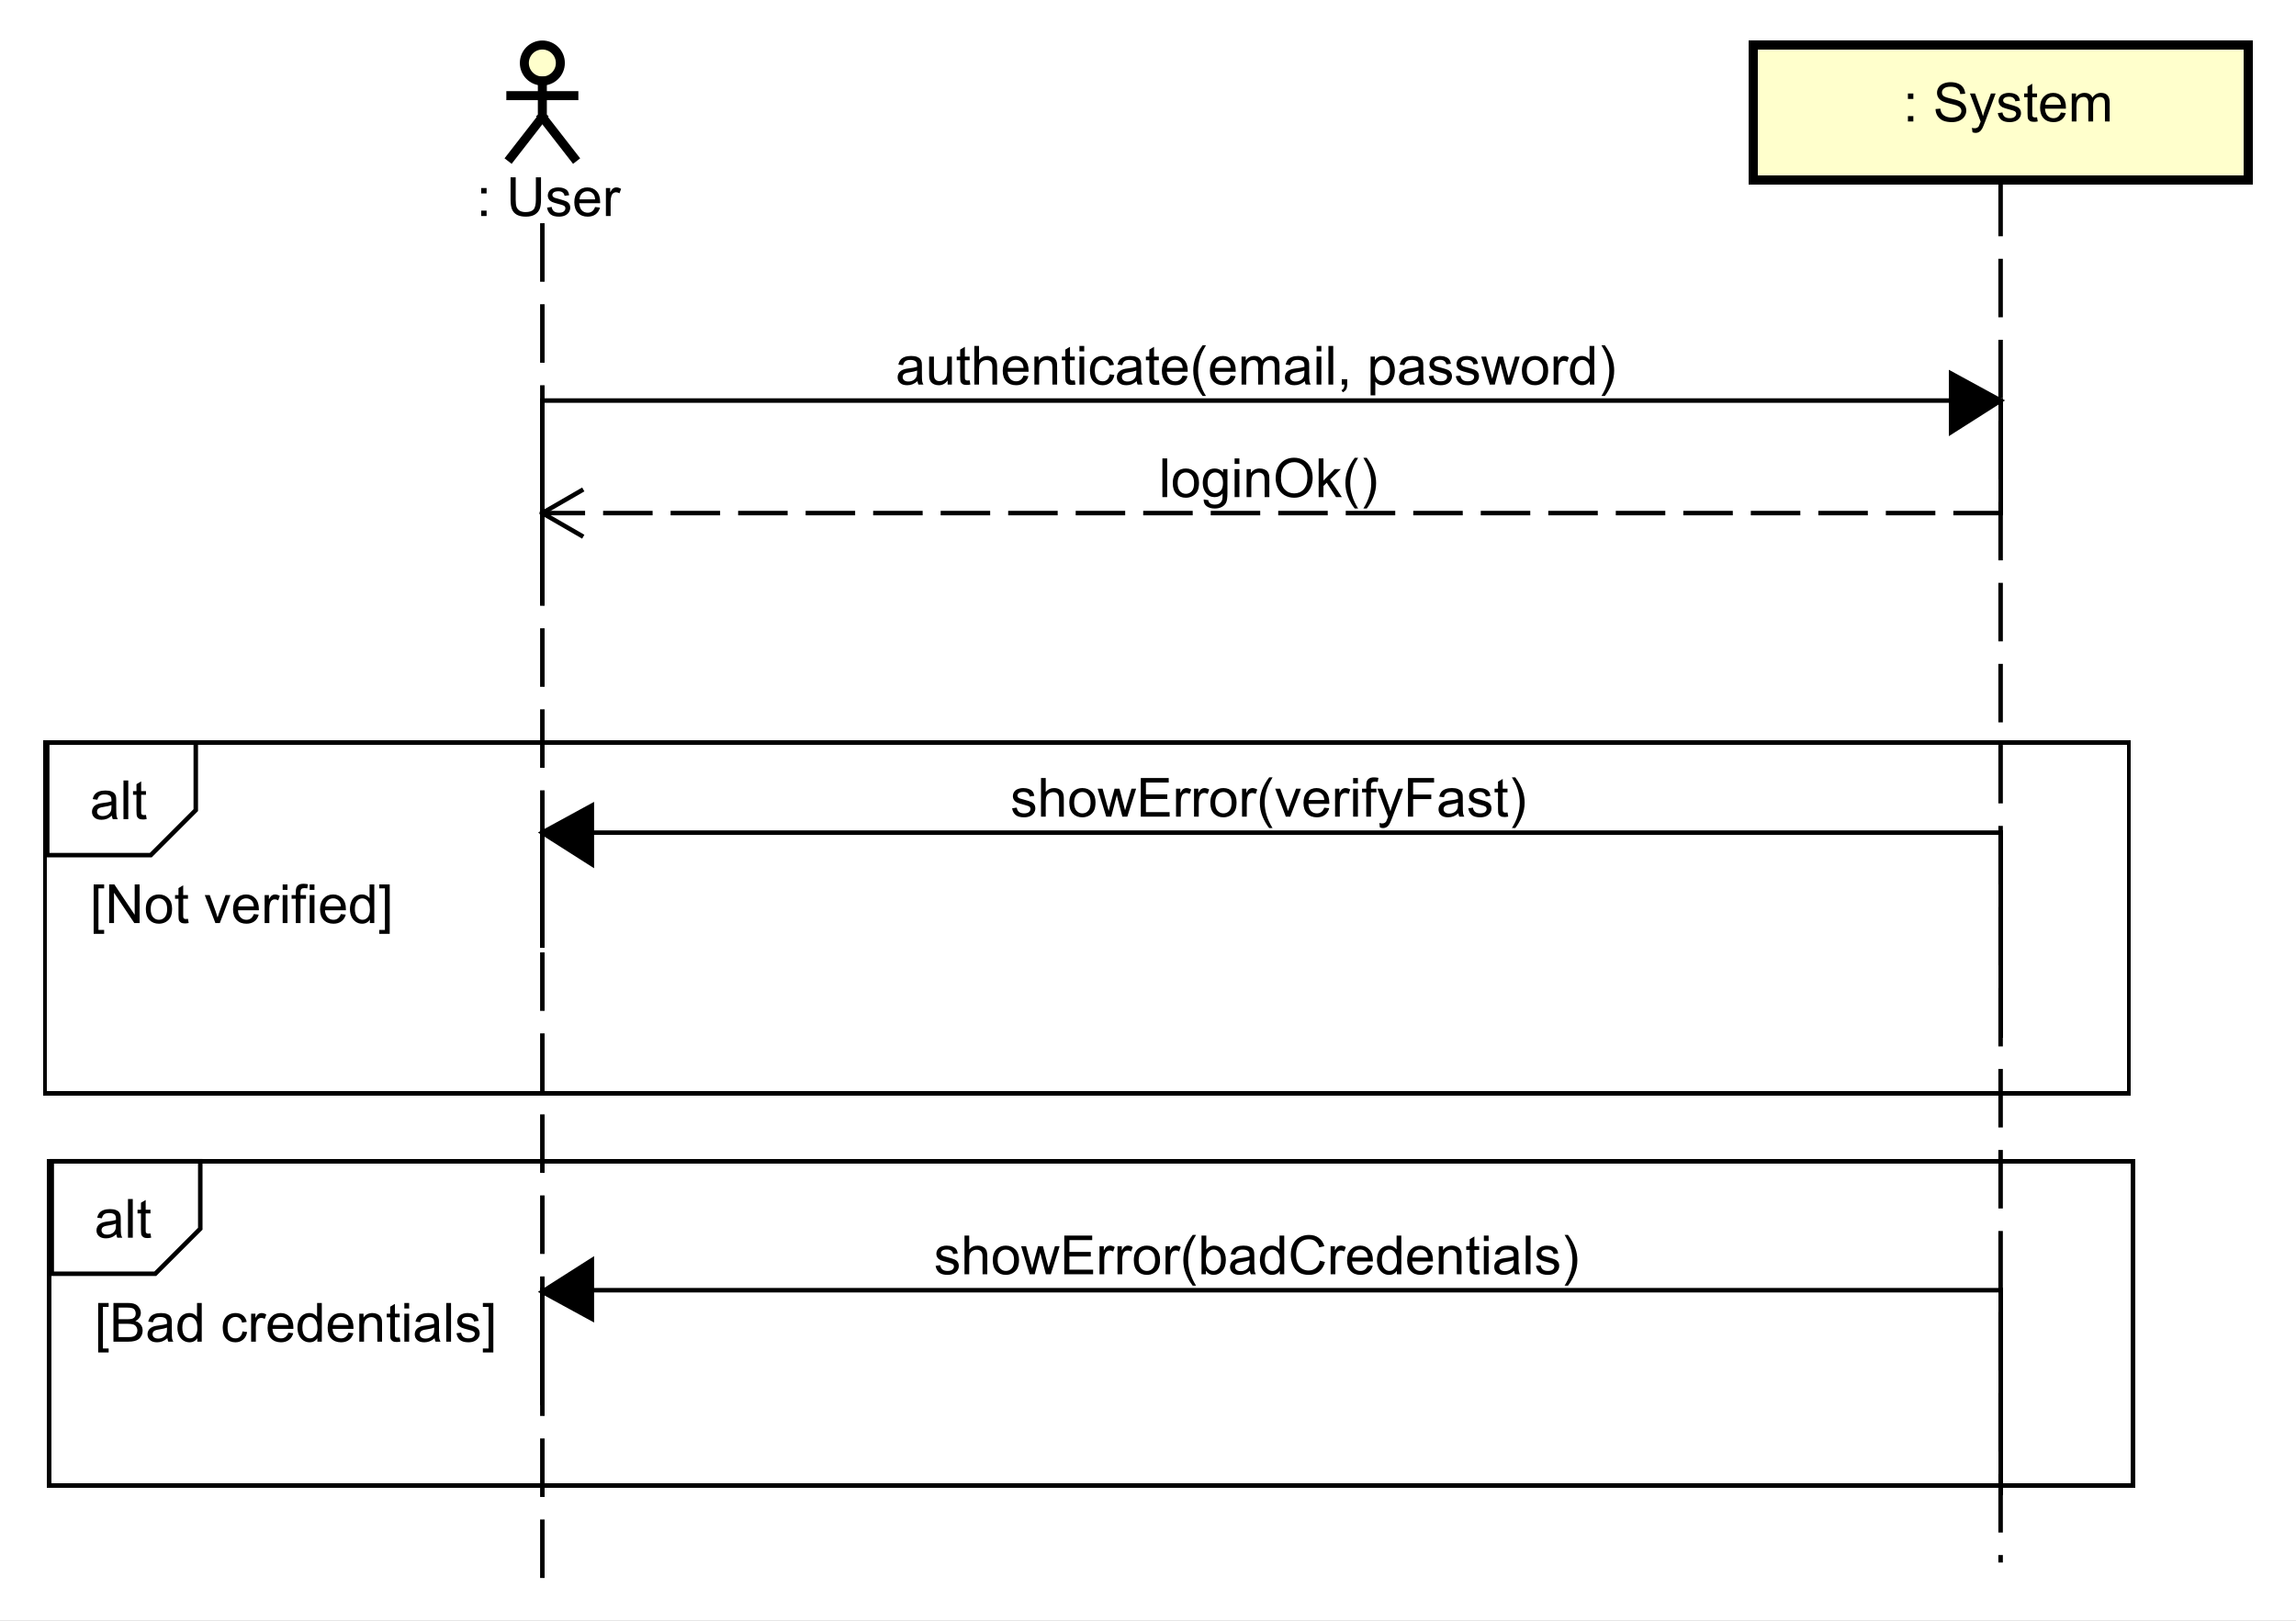 <?xml version="1.0" encoding="UTF-8"?>
<!DOCTYPE svg PUBLIC '-//W3C//DTD SVG 1.0//EN'
          'http://www.w3.org/TR/2001/REC-SVG-20010904/DTD/svg10.dtd'>
<svg xmlns:xlink="http://www.w3.org/1999/xlink" style="fill-opacity:1; color-rendering:auto; color-interpolation:auto; text-rendering:auto; stroke:black; stroke-linecap:square; stroke-miterlimit:10; shape-rendering:auto; stroke-opacity:1; fill:black; stroke-dasharray:none; font-weight:normal; stroke-width:1; font-family:'Dialog'; font-style:normal; stroke-linejoin:miter; font-size:12px; stroke-dashoffset:0; image-rendering:auto;" width="680" height="480" xmlns="http://www.w3.org/2000/svg"
><rect width="100%" height="100%" fill="#808080" stroke="none"/><!--Generated by the Batik Graphics2D SVG Generator--><defs id="genericDefs"
  /><g
  ><defs id="defs1"
    ><clipPath clipPathUnits="userSpaceOnUse" id="clipPath1"
      ><path d="M0 0 L680 0 L680 480 L0 480 L0 0 Z"
      /></clipPath
      ><clipPath clipPathUnits="userSpaceOnUse" id="clipPath2"
      ><path d="M9.5 20 L519.5 20 L519.5 380 L9.5 380 L9.5 20 Z"
      /></clipPath
      ><clipPath clipPathUnits="userSpaceOnUse" id="clipPath3"
      ><path d="M-102.5 -48 L407.5 -48 L407.5 312 L-102.5 312 L-102.5 -48 Z"
      /></clipPath
      ><clipPath clipPathUnits="userSpaceOnUse" id="clipPath4"
      ><path d="M-419.495 -27 L90.505 -27 L90.505 333 L-419.495 333 L-419.495 -27 Z"
      /></clipPath
      ><clipPath clipPathUnits="userSpaceOnUse" id="clipPath5"
      ><path d="M-199 -85.453 L311 -85.453 L311 274.547 L-199 274.547 L-199 -85.453 Z"
      /></clipPath
      ><clipPath clipPathUnits="userSpaceOnUse" id="clipPath6"
      ><path d="M-257.5 -110.453 L252.5 -110.453 L252.5 249.547 L-257.5 249.547 L-257.5 -110.453 Z"
      /></clipPath
      ><clipPath clipPathUnits="userSpaceOnUse" id="clipPath7"
      ><path d="M-20 -205.094 L490 -205.094 L490 154.906 L-20 154.906 L-20 -205.094 Z"
      /></clipPath
      ><clipPath clipPathUnits="userSpaceOnUse" id="clipPath8"
      ><path d="M-20 -182 L490 -182 L490 178 L-20 178 L-20 -182 Z"
      /></clipPath
      ><clipPath clipPathUnits="userSpaceOnUse" id="clipPath9"
      ><path d="M-224.5 -181.453 L285.5 -181.453 L285.5 178.547 L-224.5 178.547 L-224.5 -181.453 Z"
      /></clipPath
      ><clipPath clipPathUnits="userSpaceOnUse" id="clipPath10"
      ><path d="M-21 -298.094 L489 -298.094 L489 61.906 L-21 61.906 L-21 -298.094 Z"
      /></clipPath
      ><clipPath clipPathUnits="userSpaceOnUse" id="clipPath11"
      ><path d="M-21 -275 L489 -275 L489 85 L-21 85 L-21 -275 Z"
      /></clipPath
      ><clipPath clipPathUnits="userSpaceOnUse" id="clipPath12"
      ><path d="M-207.5 -283.113 L302.5 -283.113 L302.5 76.887 L-207.5 76.887 L-207.5 -283.113 Z"
      /></clipPath
    ></defs
    ><g style="fill:white; stroke:white;"
    ><rect x="0" y="0" width="680" style="clip-path:url(#clipPath1); stroke:none;" height="480"
    /></g
    ><g style="text-rendering:optimizeLegibility; stroke-dasharray:12,6; stroke-linecap:butt;" transform="scale(1.333,1.333) translate(-9.5,-20)"
    ><line x1="130" x2="130" y1="70.094" style="fill:none; clip-path:url(#clipPath2);" y2="370.094"
    /></g
    ><g style="fill:rgb(255,255,204); text-rendering:optimizeLegibility; stroke-width:2; stroke:rgb(255,255,204);" transform="scale(1.333,1.333) translate(-9.5,-20)"
    ><circle r="4" style="clip-path:url(#clipPath2); stroke:none;" cx="130" cy="34"
      /><circle style="fill:none; clip-path:url(#clipPath2); stroke:black;" r="4" cx="130" cy="34"
      /><line x1="130" x2="130" y1="38" style="clip-path:url(#clipPath2); fill:none; stroke:black;" y2="46"
      /><line x1="123" x2="137" y1="41.25" style="clip-path:url(#clipPath2); fill:none; stroke:black;" y2="41.25"
      /><line x1="130" x2="123" y1="46" style="clip-path:url(#clipPath2); fill:none; stroke:black;" y2="55"
      /><line x1="130" x2="137" y1="46" style="clip-path:url(#clipPath2); fill:none; stroke:black;" y2="55"
    /></g
    ><g style="text-rendering:optimizeLegibility; stroke-width:2; font-family:sans-serif;" transform="matrix(1.333,0,0,1.333,-12.667,-26.667) translate(112,68)"
    ><path d="M4.412 -5.016 L4.412 -6.219 L5.615 -6.219 L5.615 -5.016 L4.412 -5.016 ZM4.412 0 L4.412 -1.203 L5.615 -1.203 L5.615 0 L4.412 0 ZM16.564 -8.594 L17.705 -8.594 L17.705 -3.625 Q17.705 -2.328 17.408 -1.562 Q17.111 -0.812 16.346 -0.328 Q15.58 0.141 14.346 0.141 Q13.143 0.141 12.361 -0.266 Q11.596 -0.688 11.268 -1.469 Q10.94 -2.266 10.94 -3.625 L10.94 -8.594 L12.08 -8.594 L12.08 -3.641 Q12.08 -2.516 12.283 -1.984 Q12.502 -1.453 13.002 -1.156 Q13.518 -0.875 14.252 -0.875 Q15.502 -0.875 16.033 -1.438 Q16.564 -2.016 16.564 -3.641 L16.564 -8.594 ZM19.043 -1.859 L20.074 -2.016 Q20.168 -1.391 20.559 -1.062 Q20.965 -0.734 21.699 -0.734 Q22.418 -0.734 22.762 -1.016 Q23.121 -1.312 23.121 -1.719 Q23.121 -2.078 22.809 -2.281 Q22.59 -2.422 21.73 -2.641 Q20.574 -2.938 20.121 -3.141 Q19.684 -3.359 19.449 -3.734 Q19.215 -4.109 19.215 -4.578 Q19.215 -4.984 19.402 -5.344 Q19.59 -5.703 19.918 -5.938 Q20.168 -6.109 20.59 -6.234 Q21.012 -6.359 21.512 -6.359 Q22.23 -6.359 22.777 -6.141 Q23.34 -5.938 23.605 -5.578 Q23.871 -5.219 23.965 -4.625 L22.934 -4.484 Q22.871 -4.953 22.527 -5.219 Q22.199 -5.5 21.574 -5.5 Q20.855 -5.5 20.543 -5.25 Q20.23 -5.016 20.23 -4.688 Q20.23 -4.484 20.355 -4.328 Q20.496 -4.156 20.762 -4.047 Q20.918 -3.984 21.699 -3.781 Q22.824 -3.469 23.262 -3.281 Q23.699 -3.094 23.949 -2.734 Q24.199 -2.375 24.199 -1.828 Q24.199 -1.297 23.887 -0.828 Q23.59 -0.375 23.012 -0.109 Q22.434 0.141 21.699 0.141 Q20.48 0.141 19.84 -0.359 Q19.215 -0.875 19.043 -1.859 ZM29.715 -2 L30.809 -1.875 Q30.559 -0.922 29.855 -0.391 Q29.152 0.141 28.074 0.141 Q26.715 0.141 25.902 -0.703 Q25.105 -1.547 25.105 -3.062 Q25.105 -4.625 25.918 -5.484 Q26.73 -6.359 28.012 -6.359 Q29.262 -6.359 30.043 -5.516 Q30.84 -4.672 30.84 -3.125 Q30.84 -3.031 30.84 -2.844 L26.199 -2.844 Q26.262 -1.812 26.777 -1.266 Q27.293 -0.734 28.074 -0.734 Q28.652 -0.734 29.059 -1.031 Q29.48 -1.344 29.715 -2 ZM26.262 -3.703 L29.73 -3.703 Q29.668 -4.5 29.34 -4.891 Q28.824 -5.5 28.027 -5.5 Q27.293 -5.5 26.793 -5.016 Q26.309 -4.531 26.262 -3.703 ZM32.123 0 L32.123 -6.219 L33.076 -6.219 L33.076 -5.281 Q33.435 -5.938 33.732 -6.141 Q34.045 -6.359 34.42 -6.359 Q34.951 -6.359 35.498 -6.031 L35.139 -5.047 Q34.748 -5.281 34.373 -5.281 Q34.014 -5.281 33.732 -5.062 Q33.467 -4.859 33.357 -4.484 Q33.17 -3.922 33.17 -3.266 L33.17 0 L32.123 0 Z" style="stroke:none; clip-path:url(#clipPath3);"
    /></g
    ><g style="text-rendering:optimizeLegibility; stroke-dasharray:12,6; font-family:sans-serif; stroke-linecap:butt;" transform="matrix(1.333,0,0,1.333,-12.667,-26.667)"
    ><line x1="454" x2="454" y1="60" style="fill:none; clip-path:url(#clipPath2);" y2="366.66"
    /></g
    ><g transform="matrix(1.333,0,0,1.333,-12.667,-26.667)" style="fill:rgb(255,255,204); text-rendering:geometricPrecision; font-family:sans-serif; shape-rendering:crispEdges; stroke:rgb(255,255,204); stroke-width:2;"
    ><rect x="399" y="30" width="110" style="clip-path:url(#clipPath2); stroke:none;" height="30"
      /><rect x="399" y="30" width="110" style="clip-path:url(#clipPath2); fill:none; stroke:black;" height="30"
    /></g
    ><g style="text-rendering:optimizeLegibility; stroke-width:2; font-family:sans-serif;" transform="matrix(1.333,0,0,1.333,-12.667,-26.667) translate(428.995,47)"
    ><path d="M4.412 -5.016 L4.412 -6.219 L5.615 -6.219 L5.615 -5.016 L4.412 -5.016 ZM4.412 0 L4.412 -1.203 L5.615 -1.203 L5.615 0 L4.412 0 ZM10.549 -2.766 L11.611 -2.859 Q11.69 -2.203 11.971 -1.797 Q12.252 -1.391 12.83 -1.125 Q13.424 -0.875 14.158 -0.875 Q14.799 -0.875 15.299 -1.062 Q15.799 -1.266 16.033 -1.594 Q16.283 -1.938 16.283 -2.328 Q16.283 -2.734 16.049 -3.031 Q15.815 -3.344 15.283 -3.547 Q14.924 -3.688 13.736 -3.969 Q12.565 -4.25 12.096 -4.5 Q11.471 -4.828 11.174 -5.297 Q10.877 -5.781 10.877 -6.375 Q10.877 -7.016 11.236 -7.578 Q11.611 -8.156 12.315 -8.438 Q13.033 -8.734 13.893 -8.734 Q14.846 -8.734 15.58 -8.422 Q16.314 -8.125 16.705 -7.516 Q17.096 -6.922 17.127 -6.172 L16.033 -6.094 Q15.94 -6.906 15.424 -7.312 Q14.924 -7.734 13.94 -7.734 Q12.908 -7.734 12.44 -7.359 Q11.971 -6.984 11.971 -6.453 Q11.971 -5.984 12.299 -5.688 Q12.627 -5.391 14.002 -5.078 Q15.393 -4.766 15.908 -4.531 Q16.658 -4.172 17.018 -3.641 Q17.377 -3.125 17.377 -2.422 Q17.377 -1.734 16.986 -1.125 Q16.596 -0.531 15.861 -0.188 Q15.127 0.141 14.205 0.141 Q13.033 0.141 12.236 -0.188 Q11.455 -0.531 11.002 -1.219 Q10.565 -1.906 10.549 -2.766 ZM18.756 2.391 L18.631 1.406 Q18.975 1.5 19.24 1.5 Q19.584 1.5 19.787 1.375 Q20.006 1.266 20.146 1.062 Q20.24 0.891 20.475 0.266 Q20.49 0.188 20.568 0.016 L18.193 -6.219 L19.334 -6.219 L20.631 -2.625 Q20.881 -1.938 21.084 -1.172 Q21.271 -1.906 21.521 -2.594 L22.85 -6.219 L23.896 -6.219 L21.537 0.109 Q21.146 1.125 20.943 1.516 Q20.662 2.047 20.287 2.281 Q19.928 2.531 19.428 2.531 Q19.131 2.531 18.756 2.391 ZM24.381 -1.859 L25.412 -2.016 Q25.506 -1.391 25.896 -1.062 Q26.303 -0.734 27.037 -0.734 Q27.756 -0.734 28.1 -1.016 Q28.459 -1.312 28.459 -1.719 Q28.459 -2.078 28.146 -2.281 Q27.928 -2.422 27.068 -2.641 Q25.912 -2.938 25.459 -3.141 Q25.021 -3.359 24.787 -3.734 Q24.553 -4.109 24.553 -4.578 Q24.553 -4.984 24.74 -5.344 Q24.928 -5.703 25.256 -5.938 Q25.506 -6.109 25.928 -6.234 Q26.35 -6.359 26.85 -6.359 Q27.568 -6.359 28.115 -6.141 Q28.678 -5.938 28.943 -5.578 Q29.209 -5.219 29.303 -4.625 L28.271 -4.484 Q28.209 -4.953 27.865 -5.219 Q27.537 -5.5 26.912 -5.5 Q26.193 -5.5 25.881 -5.25 Q25.568 -5.016 25.568 -4.688 Q25.568 -4.484 25.693 -4.328 Q25.834 -4.156 26.1 -4.047 Q26.256 -3.984 27.037 -3.781 Q28.162 -3.469 28.6 -3.281 Q29.037 -3.094 29.287 -2.734 Q29.537 -2.375 29.537 -1.828 Q29.537 -1.297 29.225 -0.828 Q28.928 -0.375 28.35 -0.109 Q27.771 0.141 27.037 0.141 Q25.818 0.141 25.178 -0.359 Q24.553 -0.875 24.381 -1.859 ZM33.1 -0.938 L33.256 -0.016 Q32.803 0.078 32.459 0.078 Q31.881 0.078 31.568 -0.094 Q31.256 -0.281 31.115 -0.578 Q30.99 -0.875 30.99 -1.828 L30.99 -5.406 L30.225 -5.406 L30.225 -6.219 L30.99 -6.219 L30.99 -7.766 L32.037 -8.391 L32.037 -6.219 L33.1 -6.219 L33.1 -5.406 L32.037 -5.406 L32.037 -1.766 Q32.037 -1.312 32.084 -1.188 Q32.147 -1.062 32.272 -0.984 Q32.397 -0.906 32.631 -0.906 Q32.818 -0.906 33.1 -0.938 ZM38.387 -2 L39.48 -1.875 Q39.23 -0.922 38.527 -0.391 Q37.824 0.141 36.746 0.141 Q35.387 0.141 34.574 -0.703 Q33.777 -1.547 33.777 -3.062 Q33.777 -4.625 34.59 -5.484 Q35.402 -6.359 36.684 -6.359 Q37.934 -6.359 38.715 -5.516 Q39.512 -4.672 39.512 -3.125 Q39.512 -3.031 39.512 -2.844 L34.871 -2.844 Q34.934 -1.812 35.449 -1.266 Q35.965 -0.734 36.746 -0.734 Q37.324 -0.734 37.73 -1.031 Q38.152 -1.344 38.387 -2 ZM34.934 -3.703 L38.402 -3.703 Q38.34 -4.5 38.012 -4.891 Q37.496 -5.5 36.699 -5.5 Q35.965 -5.5 35.465 -5.016 Q34.98 -4.531 34.934 -3.703 ZM40.81 0 L40.81 -6.219 L41.748 -6.219 L41.748 -5.344 Q42.045 -5.812 42.529 -6.078 Q43.014 -6.359 43.639 -6.359 Q44.326 -6.359 44.764 -6.078 Q45.217 -5.797 45.389 -5.281 Q46.139 -6.359 47.31 -6.359 Q48.248 -6.359 48.732 -5.844 Q49.232 -5.344 49.232 -4.266 L49.232 0 L48.185 0 L48.185 -3.922 Q48.185 -4.547 48.076 -4.828 Q47.982 -5.109 47.717 -5.281 Q47.451 -5.453 47.076 -5.453 Q46.42 -5.453 45.982 -5.016 Q45.56 -4.578 45.56 -3.609 L45.56 0 L44.498 0 L44.498 -4.047 Q44.498 -4.75 44.232 -5.094 Q43.982 -5.453 43.404 -5.453 Q42.951 -5.453 42.576 -5.219 Q42.201 -4.984 42.029 -4.531 Q41.857 -4.078 41.857 -3.234 L41.857 0 L40.81 0 Z" style="stroke:none; clip-path:url(#clipPath4);"
    /></g
    ><g transform="matrix(1.333,0,0,1.333,-12.667,-26.667)" style="fill:white; text-rendering:geometricPrecision; shape-rendering:crispEdges; font-family:sans-serif; stroke:white;"
    ><line x1="454" x2="454" y1="109" style="clip-path:url(#clipPath2); stroke:none;" y2="134"
      /><line x1="454" x2="454" y1="109" style="clip-path:url(#clipPath2); fill:none; stroke:black;" y2="134"
      /><line x1="130" x2="130" y1="109" style="clip-path:url(#clipPath2); stroke:none;" y2="154"
      /><line x1="130" x2="130" y1="109" style="clip-path:url(#clipPath2); fill:none; stroke:black;" y2="154"
    /></g
    ><g style="font-family:sans-serif; text-rendering:optimizeLegibility;" transform="matrix(1.333,0,0,1.333,-12.667,-26.667) translate(208.5,105.453)"
    ><path d="M4.859 -0.766 Q4.266 -0.266 3.719 -0.062 Q3.188 0.141 2.562 0.141 Q1.531 0.141 0.984 -0.359 Q0.438 -0.859 0.438 -1.641 Q0.438 -2.094 0.641 -2.469 Q0.844 -2.859 1.188 -3.078 Q1.531 -3.312 1.953 -3.422 Q2.25 -3.516 2.891 -3.594 Q4.156 -3.734 4.766 -3.953 Q4.766 -4.172 4.766 -4.219 Q4.766 -4.875 4.469 -5.141 Q4.062 -5.484 3.266 -5.484 Q2.531 -5.484 2.172 -5.219 Q1.812 -4.969 1.641 -4.312 L0.609 -4.453 Q0.75 -5.109 1.078 -5.516 Q1.406 -5.922 2.016 -6.141 Q2.625 -6.359 3.422 -6.359 Q4.219 -6.359 4.719 -6.172 Q5.219 -5.984 5.453 -5.703 Q5.688 -5.422 5.781 -4.984 Q5.828 -4.719 5.828 -4.016 L5.828 -2.609 Q5.828 -1.141 5.891 -0.75 Q5.969 -0.359 6.172 0 L5.062 0 Q4.906 -0.328 4.859 -0.766 ZM4.766 -3.125 Q4.188 -2.891 3.047 -2.719 Q2.391 -2.625 2.125 -2.5 Q1.859 -2.391 1.703 -2.172 Q1.562 -1.953 1.562 -1.672 Q1.562 -1.25 1.875 -0.969 Q2.203 -0.688 2.812 -0.688 Q3.422 -0.688 3.891 -0.953 Q4.375 -1.219 4.594 -1.688 Q4.766 -2.047 4.766 -2.734 L4.766 -3.125 ZM11.549 0 L11.549 -0.922 Q10.815 0.141 9.565 0.141 Q9.018 0.141 8.533 -0.062 Q8.065 -0.281 7.83 -0.594 Q7.596 -0.922 7.502 -1.391 Q7.439 -1.688 7.439 -2.375 L7.439 -6.219 L8.502 -6.219 L8.502 -2.766 Q8.502 -1.953 8.565 -1.656 Q8.658 -1.25 8.971 -1 Q9.299 -0.766 9.783 -0.766 Q10.252 -0.766 10.658 -1 Q11.08 -1.25 11.252 -1.672 Q11.44 -2.094 11.44 -2.891 L11.44 -6.219 L12.486 -6.219 L12.486 0 L11.549 0 ZM16.441 -0.938 L16.598 -0.016 Q16.145 0.078 15.801 0.078 Q15.223 0.078 14.91 -0.094 Q14.598 -0.281 14.457 -0.578 Q14.332 -0.875 14.332 -1.828 L14.332 -5.406 L13.566 -5.406 L13.566 -6.219 L14.332 -6.219 L14.332 -7.766 L15.379 -8.391 L15.379 -6.219 L16.441 -6.219 L16.441 -5.406 L15.379 -5.406 L15.379 -1.766 Q15.379 -1.312 15.426 -1.188 Q15.488 -1.062 15.613 -0.984 Q15.738 -0.906 15.973 -0.906 Q16.16 -0.906 16.441 -0.938 ZM17.479 0 L17.479 -8.594 L18.525 -8.594 L18.525 -5.516 Q19.26 -6.359 20.385 -6.359 Q21.088 -6.359 21.588 -6.078 Q22.104 -5.812 22.322 -5.328 Q22.541 -4.859 22.541 -3.938 L22.541 0 L21.494 0 L21.494 -3.938 Q21.494 -4.734 21.15 -5.094 Q20.807 -5.453 20.182 -5.453 Q19.713 -5.453 19.291 -5.203 Q18.885 -4.969 18.697 -4.547 Q18.525 -4.141 18.525 -3.406 L18.525 0 L17.479 0 ZM28.402 -2 L29.496 -1.875 Q29.246 -0.922 28.543 -0.391 Q27.84 0.141 26.762 0.141 Q25.402 0.141 24.59 -0.703 Q23.793 -1.547 23.793 -3.062 Q23.793 -4.625 24.605 -5.484 Q25.418 -6.359 26.699 -6.359 Q27.949 -6.359 28.73 -5.516 Q29.527 -4.672 29.527 -3.125 Q29.527 -3.031 29.527 -2.844 L24.887 -2.844 Q24.949 -1.812 25.465 -1.266 Q25.98 -0.734 26.762 -0.734 Q27.34 -0.734 27.746 -1.031 Q28.168 -1.344 28.402 -2 ZM24.949 -3.703 L28.418 -3.703 Q28.355 -4.5 28.027 -4.891 Q27.512 -5.5 26.715 -5.5 Q25.98 -5.5 25.48 -5.016 Q24.996 -4.531 24.949 -3.703 ZM30.826 0 L30.826 -6.219 L31.764 -6.219 L31.764 -5.344 Q32.451 -6.359 33.748 -6.359 Q34.31 -6.359 34.779 -6.156 Q35.264 -5.953 35.498 -5.625 Q35.732 -5.297 35.826 -4.859 Q35.873 -4.562 35.873 -3.828 L35.873 0 L34.826 0 L34.826 -3.781 Q34.826 -4.438 34.701 -4.75 Q34.576 -5.062 34.264 -5.25 Q33.951 -5.453 33.529 -5.453 Q32.857 -5.453 32.357 -5.016 Q31.873 -4.594 31.873 -3.406 L31.873 0 L30.826 0 ZM39.797 -0.938 L39.953 -0.016 Q39.5 0.078 39.156 0.078 Q38.578 0.078 38.266 -0.094 Q37.953 -0.281 37.812 -0.578 Q37.688 -0.875 37.688 -1.828 L37.688 -5.406 L36.922 -5.406 L36.922 -6.219 L37.688 -6.219 L37.688 -7.766 L38.734 -8.391 L38.734 -6.219 L39.797 -6.219 L39.797 -5.406 L38.734 -5.406 L38.734 -1.766 Q38.734 -1.312 38.781 -1.188 Q38.844 -1.062 38.969 -0.984 Q39.094 -0.906 39.328 -0.906 Q39.516 -0.906 39.797 -0.938 ZM40.834 -7.375 L40.834 -8.594 L41.897 -8.594 L41.897 -7.375 L40.834 -7.375 ZM40.834 0 L40.834 -6.219 L41.897 -6.219 L41.897 0 L40.834 0 ZM47.562 -2.281 L48.594 -2.141 Q48.422 -1.078 47.719 -0.469 Q47.016 0.141 46 0.141 Q44.719 0.141 43.938 -0.688 Q43.172 -1.531 43.172 -3.094 Q43.172 -4.094 43.5 -4.844 Q43.844 -5.609 44.516 -5.984 Q45.203 -6.359 46.016 -6.359 Q47.016 -6.359 47.656 -5.844 Q48.312 -5.344 48.5 -4.391 L47.469 -4.234 Q47.328 -4.859 46.953 -5.172 Q46.578 -5.5 46.047 -5.5 Q45.25 -5.5 44.75 -4.922 Q44.25 -4.359 44.25 -3.125 Q44.25 -1.859 44.734 -1.297 Q45.219 -0.734 45.984 -0.734 Q46.609 -0.734 47.016 -1.109 Q47.438 -1.484 47.562 -2.281 ZM53.562 -0.766 Q52.969 -0.266 52.422 -0.062 Q51.891 0.141 51.266 0.141 Q50.234 0.141 49.688 -0.359 Q49.141 -0.859 49.141 -1.641 Q49.141 -2.094 49.344 -2.469 Q49.547 -2.859 49.891 -3.078 Q50.234 -3.312 50.656 -3.422 Q50.953 -3.516 51.594 -3.594 Q52.859 -3.734 53.469 -3.953 Q53.469 -4.172 53.469 -4.219 Q53.469 -4.875 53.172 -5.141 Q52.766 -5.484 51.969 -5.484 Q51.234 -5.484 50.875 -5.219 Q50.516 -4.969 50.344 -4.312 L49.312 -4.453 Q49.453 -5.109 49.781 -5.516 Q50.109 -5.922 50.719 -6.141 Q51.328 -6.359 52.125 -6.359 Q52.922 -6.359 53.422 -6.172 Q53.922 -5.984 54.156 -5.703 Q54.391 -5.422 54.484 -4.984 Q54.531 -4.719 54.531 -4.016 L54.531 -2.609 Q54.531 -1.141 54.594 -0.75 Q54.672 -0.359 54.875 0 L53.766 0 Q53.609 -0.328 53.562 -0.766 ZM53.469 -3.125 Q52.891 -2.891 51.75 -2.719 Q51.094 -2.625 50.828 -2.5 Q50.562 -2.391 50.406 -2.172 Q50.266 -1.953 50.266 -1.672 Q50.266 -1.25 50.578 -0.969 Q50.906 -0.688 51.516 -0.688 Q52.125 -0.688 52.594 -0.953 Q53.078 -1.219 53.297 -1.688 Q53.469 -2.047 53.469 -2.734 L53.469 -3.125 ZM58.471 -0.938 L58.627 -0.016 Q58.174 0.078 57.83 0.078 Q57.252 0.078 56.94 -0.094 Q56.627 -0.281 56.486 -0.578 Q56.361 -0.875 56.361 -1.828 L56.361 -5.406 L55.596 -5.406 L55.596 -6.219 L56.361 -6.219 L56.361 -7.766 L57.408 -8.391 L57.408 -6.219 L58.471 -6.219 L58.471 -5.406 L57.408 -5.406 L57.408 -1.766 Q57.408 -1.312 57.455 -1.188 Q57.518 -1.062 57.643 -0.984 Q57.768 -0.906 58.002 -0.906 Q58.19 -0.906 58.471 -0.938 ZM63.758 -2 L64.852 -1.875 Q64.602 -0.922 63.898 -0.391 Q63.195 0.141 62.117 0.141 Q60.758 0.141 59.945 -0.703 Q59.148 -1.547 59.148 -3.062 Q59.148 -4.625 59.961 -5.484 Q60.773 -6.359 62.055 -6.359 Q63.305 -6.359 64.086 -5.516 Q64.883 -4.672 64.883 -3.125 Q64.883 -3.031 64.883 -2.844 L60.242 -2.844 Q60.305 -1.812 60.82 -1.266 Q61.336 -0.734 62.117 -0.734 Q62.695 -0.734 63.102 -1.031 Q63.523 -1.344 63.758 -2 ZM60.305 -3.703 L63.773 -3.703 Q63.711 -4.5 63.383 -4.891 Q62.867 -5.5 62.07 -5.5 Q61.336 -5.5 60.836 -5.016 Q60.352 -4.531 60.305 -3.703 ZM68.197 2.531 Q67.322 1.422 66.713 -0.047 Q66.119 -1.531 66.119 -3.109 Q66.119 -4.5 66.557 -5.781 Q67.088 -7.266 68.197 -8.734 L68.947 -8.734 Q68.244 -7.516 68.01 -7 Q67.65 -6.188 67.447 -5.312 Q67.197 -4.219 67.197 -3.109 Q67.197 -0.281 68.947 2.531 L68.197 2.531 ZM74.428 -2 L75.522 -1.875 Q75.272 -0.922 74.568 -0.391 Q73.865 0.141 72.787 0.141 Q71.428 0.141 70.615 -0.703 Q69.818 -1.547 69.818 -3.062 Q69.818 -4.625 70.631 -5.484 Q71.443 -6.359 72.725 -6.359 Q73.975 -6.359 74.756 -5.516 Q75.553 -4.672 75.553 -3.125 Q75.553 -3.031 75.553 -2.844 L70.912 -2.844 Q70.975 -1.812 71.49 -1.266 Q72.006 -0.734 72.787 -0.734 Q73.365 -0.734 73.772 -1.031 Q74.193 -1.344 74.428 -2 ZM70.975 -3.703 L74.443 -3.703 Q74.381 -4.5 74.053 -4.891 Q73.537 -5.5 72.74 -5.5 Q72.006 -5.5 71.506 -5.016 Q71.022 -4.531 70.975 -3.703 ZM76.852 0 L76.852 -6.219 L77.789 -6.219 L77.789 -5.344 Q78.086 -5.812 78.57 -6.078 Q79.055 -6.359 79.68 -6.359 Q80.367 -6.359 80.805 -6.078 Q81.258 -5.797 81.43 -5.281 Q82.18 -6.359 83.352 -6.359 Q84.289 -6.359 84.773 -5.844 Q85.273 -5.344 85.273 -4.266 L85.273 0 L84.227 0 L84.227 -3.922 Q84.227 -4.547 84.117 -4.828 Q84.023 -5.109 83.758 -5.281 Q83.492 -5.453 83.117 -5.453 Q82.461 -5.453 82.023 -5.016 Q81.602 -4.578 81.602 -3.609 L81.602 0 L80.539 0 L80.539 -4.047 Q80.539 -4.75 80.273 -5.094 Q80.023 -5.453 79.445 -5.453 Q78.992 -5.453 78.617 -5.219 Q78.242 -4.984 78.07 -4.531 Q77.898 -4.078 77.898 -3.234 L77.898 0 L76.852 0 ZM90.91 -0.766 Q90.316 -0.266 89.769 -0.062 Q89.238 0.141 88.613 0.141 Q87.582 0.141 87.035 -0.359 Q86.488 -0.859 86.488 -1.641 Q86.488 -2.094 86.691 -2.469 Q86.894 -2.859 87.238 -3.078 Q87.582 -3.312 88.004 -3.422 Q88.301 -3.516 88.941 -3.594 Q90.207 -3.734 90.816 -3.953 Q90.816 -4.172 90.816 -4.219 Q90.816 -4.875 90.519 -5.141 Q90.113 -5.484 89.316 -5.484 Q88.582 -5.484 88.223 -5.219 Q87.863 -4.969 87.691 -4.312 L86.66 -4.453 Q86.801 -5.109 87.129 -5.516 Q87.457 -5.922 88.066 -6.141 Q88.676 -6.359 89.473 -6.359 Q90.269 -6.359 90.769 -6.172 Q91.269 -5.984 91.504 -5.703 Q91.738 -5.422 91.832 -4.984 Q91.879 -4.719 91.879 -4.016 L91.879 -2.609 Q91.879 -1.141 91.941 -0.75 Q92.019 -0.359 92.223 0 L91.113 0 Q90.957 -0.328 90.91 -0.766 ZM90.816 -3.125 Q90.238 -2.891 89.098 -2.719 Q88.441 -2.625 88.176 -2.5 Q87.91 -2.391 87.754 -2.172 Q87.613 -1.953 87.613 -1.672 Q87.613 -1.25 87.926 -0.969 Q88.254 -0.688 88.863 -0.688 Q89.473 -0.688 89.941 -0.953 Q90.426 -1.219 90.644 -1.688 Q90.816 -2.047 90.816 -2.734 L90.816 -3.125 ZM93.522 -7.375 L93.522 -8.594 L94.584 -8.594 L94.584 -7.375 L93.522 -7.375 ZM93.522 0 L93.522 -6.219 L94.584 -6.219 L94.584 0 L93.522 0 ZM96.156 0 L96.156 -8.594 L97.219 -8.594 L97.219 0 L96.156 0 ZM99.119 0 L99.119 -1.203 L100.322 -1.203 L100.322 0 Q100.322 0.656 100.088 1.062 Q99.853 1.484 99.353 1.703 L99.057 1.25 Q99.385 1.109 99.541 0.812 Q99.697 0.531 99.728 0 L99.119 0 ZM105.522 2.391 L105.522 -6.219 L106.475 -6.219 L106.475 -5.422 Q106.818 -5.891 107.24 -6.125 Q107.678 -6.359 108.287 -6.359 Q109.084 -6.359 109.693 -5.953 Q110.303 -5.547 110.6 -4.797 Q110.912 -4.047 110.912 -3.156 Q110.912 -2.203 110.568 -1.438 Q110.24 -0.672 109.584 -0.266 Q108.928 0.141 108.209 0.141 Q107.678 0.141 107.256 -0.078 Q106.834 -0.312 106.568 -0.641 L106.568 2.391 L105.522 2.391 ZM106.475 -3.078 Q106.475 -1.875 106.959 -1.297 Q107.443 -0.734 108.131 -0.734 Q108.834 -0.734 109.334 -1.328 Q109.834 -1.922 109.834 -3.172 Q109.834 -4.359 109.35 -4.938 Q108.865 -5.531 108.178 -5.531 Q107.506 -5.531 106.99 -4.906 Q106.475 -4.281 106.475 -3.078 ZM116.258 -0.766 Q115.664 -0.266 115.117 -0.062 Q114.586 0.141 113.961 0.141 Q112.93 0.141 112.383 -0.359 Q111.836 -0.859 111.836 -1.641 Q111.836 -2.094 112.039 -2.469 Q112.242 -2.859 112.586 -3.078 Q112.93 -3.312 113.352 -3.422 Q113.648 -3.516 114.289 -3.594 Q115.555 -3.734 116.164 -3.953 Q116.164 -4.172 116.164 -4.219 Q116.164 -4.875 115.867 -5.141 Q115.461 -5.484 114.664 -5.484 Q113.93 -5.484 113.57 -5.219 Q113.211 -4.969 113.039 -4.312 L112.008 -4.453 Q112.148 -5.109 112.477 -5.516 Q112.805 -5.922 113.414 -6.141 Q114.023 -6.359 114.82 -6.359 Q115.617 -6.359 116.117 -6.172 Q116.617 -5.984 116.852 -5.703 Q117.086 -5.422 117.18 -4.984 Q117.227 -4.719 117.227 -4.016 L117.227 -2.609 Q117.227 -1.141 117.289 -0.75 Q117.367 -0.359 117.57 0 L116.461 0 Q116.305 -0.328 116.258 -0.766 ZM116.164 -3.125 Q115.586 -2.891 114.445 -2.719 Q113.789 -2.625 113.523 -2.5 Q113.258 -2.391 113.102 -2.172 Q112.961 -1.953 112.961 -1.672 Q112.961 -1.25 113.273 -0.969 Q113.602 -0.688 114.211 -0.688 Q114.82 -0.688 115.289 -0.953 Q115.773 -1.219 115.992 -1.688 Q116.164 -2.047 116.164 -2.734 L116.164 -3.125 ZM118.447 -1.859 L119.478 -2.016 Q119.572 -1.391 119.963 -1.062 Q120.369 -0.734 121.103 -0.734 Q121.822 -0.734 122.166 -1.016 Q122.525 -1.312 122.525 -1.719 Q122.525 -2.078 122.213 -2.281 Q121.994 -2.422 121.135 -2.641 Q119.978 -2.938 119.525 -3.141 Q119.088 -3.359 118.853 -3.734 Q118.619 -4.109 118.619 -4.578 Q118.619 -4.984 118.807 -5.344 Q118.994 -5.703 119.322 -5.938 Q119.572 -6.109 119.994 -6.234 Q120.416 -6.359 120.916 -6.359 Q121.635 -6.359 122.182 -6.141 Q122.744 -5.938 123.01 -5.578 Q123.275 -5.219 123.369 -4.625 L122.338 -4.484 Q122.275 -4.953 121.932 -5.219 Q121.603 -5.5 120.978 -5.5 Q120.26 -5.5 119.947 -5.25 Q119.635 -5.016 119.635 -4.688 Q119.635 -4.484 119.76 -4.328 Q119.9 -4.156 120.166 -4.047 Q120.322 -3.984 121.103 -3.781 Q122.228 -3.469 122.666 -3.281 Q123.103 -3.094 123.353 -2.734 Q123.603 -2.375 123.603 -1.828 Q123.603 -1.297 123.291 -0.828 Q122.994 -0.375 122.416 -0.109 Q121.838 0.141 121.103 0.141 Q119.885 0.141 119.244 -0.359 Q118.619 -0.875 118.447 -1.859 ZM124.447 -1.859 L125.478 -2.016 Q125.572 -1.391 125.963 -1.062 Q126.369 -0.734 127.103 -0.734 Q127.822 -0.734 128.166 -1.016 Q128.525 -1.312 128.525 -1.719 Q128.525 -2.078 128.213 -2.281 Q127.994 -2.422 127.135 -2.641 Q125.978 -2.938 125.525 -3.141 Q125.088 -3.359 124.853 -3.734 Q124.619 -4.109 124.619 -4.578 Q124.619 -4.984 124.807 -5.344 Q124.994 -5.703 125.322 -5.938 Q125.572 -6.109 125.994 -6.234 Q126.416 -6.359 126.916 -6.359 Q127.635 -6.359 128.182 -6.141 Q128.744 -5.938 129.01 -5.578 Q129.275 -5.219 129.369 -4.625 L128.338 -4.484 Q128.275 -4.953 127.932 -5.219 Q127.603 -5.5 126.978 -5.5 Q126.26 -5.5 125.947 -5.25 Q125.635 -5.016 125.635 -4.688 Q125.635 -4.484 125.76 -4.328 Q125.9 -4.156 126.166 -4.047 Q126.322 -3.984 127.103 -3.781 Q128.228 -3.469 128.666 -3.281 Q129.103 -3.094 129.353 -2.734 Q129.603 -2.375 129.603 -1.828 Q129.603 -1.297 129.291 -0.828 Q128.994 -0.375 128.416 -0.109 Q127.838 0.141 127.103 0.141 Q125.885 0.141 125.244 -0.359 Q124.619 -0.875 124.447 -1.859 ZM132.01 0 L130.103 -6.219 L131.197 -6.219 L132.182 -2.625 L132.557 -1.297 Q132.588 -1.391 132.885 -2.578 L133.869 -6.219 L134.947 -6.219 L135.885 -2.609 L136.197 -1.422 L136.557 -2.625 L137.619 -6.219 L138.65 -6.219 L136.697 0 L135.603 0 L134.619 -3.734 L134.369 -4.781 L133.119 0 L132.01 0 ZM139.144 -3.109 Q139.144 -4.844 140.098 -5.672 Q140.894 -6.359 142.051 -6.359 Q143.332 -6.359 144.144 -5.516 Q144.973 -4.688 144.973 -3.203 Q144.973 -2 144.613 -1.312 Q144.254 -0.625 143.551 -0.234 Q142.863 0.141 142.051 0.141 Q140.754 0.141 139.941 -0.688 Q139.144 -1.531 139.144 -3.109 ZM140.223 -3.109 Q140.223 -1.922 140.738 -1.328 Q141.269 -0.734 142.051 -0.734 Q142.848 -0.734 143.363 -1.328 Q143.879 -1.922 143.879 -3.141 Q143.879 -4.297 143.348 -4.891 Q142.832 -5.484 142.051 -5.484 Q141.269 -5.484 140.738 -4.891 Q140.223 -4.312 140.223 -3.109 ZM146.193 0 L146.193 -6.219 L147.147 -6.219 L147.147 -5.281 Q147.506 -5.938 147.803 -6.141 Q148.115 -6.359 148.49 -6.359 Q149.022 -6.359 149.568 -6.031 L149.209 -5.047 Q148.818 -5.281 148.443 -5.281 Q148.084 -5.281 147.803 -5.062 Q147.537 -4.859 147.428 -4.484 Q147.24 -3.922 147.24 -3.266 L147.24 0 L146.193 0 ZM154.236 0 L154.236 -0.781 Q153.643 0.141 152.502 0.141 Q151.752 0.141 151.127 -0.266 Q150.502 -0.688 150.158 -1.422 Q149.815 -2.156 149.815 -3.109 Q149.815 -4.031 150.127 -4.797 Q150.44 -5.562 151.065 -5.953 Q151.69 -6.359 152.455 -6.359 Q153.018 -6.359 153.455 -6.125 Q153.893 -5.891 154.174 -5.516 L154.174 -8.594 L155.221 -8.594 L155.221 0 L154.236 0 ZM150.908 -3.109 Q150.908 -1.906 151.408 -1.312 Q151.908 -0.734 152.596 -0.734 Q153.283 -0.734 153.768 -1.297 Q154.252 -1.859 154.252 -3.016 Q154.252 -4.297 153.752 -4.891 Q153.268 -5.484 152.549 -5.484 Q151.846 -5.484 151.377 -4.906 Q150.908 -4.344 150.908 -3.109 ZM157.566 2.531 L156.816 2.531 Q158.566 -0.281 158.566 -3.109 Q158.566 -4.203 158.316 -5.297 Q158.113 -6.172 157.754 -6.984 Q157.519 -7.5 156.816 -8.734 L157.566 -8.734 Q158.66 -7.266 159.191 -5.781 Q159.644 -4.5 159.644 -3.109 Q159.644 -1.531 159.035 -0.047 Q158.426 1.422 157.566 2.531 Z" style="stroke:none; clip-path:url(#clipPath5);"
    /></g
    ><g style="font-family:sans-serif; text-rendering:optimizeLegibility;" transform="matrix(1.333,0,0,1.333,-12.667,-26.667)"
    ><line x1="130" x2="454" y1="109" style="fill:none; clip-path:url(#clipPath2);" y2="109"
      /><polygon style="clip-path:url(#clipPath2); stroke:none;" points=" 454 109 443 103 443 116"
      /><polygon style="fill:none; clip-path:url(#clipPath2);" points=" 454 109 443 103 443 116"
    /></g
    ><g style="font-family:sans-serif; text-rendering:optimizeLegibility;" transform="matrix(1.333,0,0,1.333,-12.667,-26.667) translate(267,130.453)"
    ><path d="M0.766 0 L0.766 -8.594 L1.828 -8.594 L1.828 0 L0.766 0 ZM3.072 -3.109 Q3.072 -4.844 4.025 -5.672 Q4.822 -6.359 5.979 -6.359 Q7.26 -6.359 8.072 -5.516 Q8.9 -4.688 8.9 -3.203 Q8.9 -2 8.541 -1.312 Q8.182 -0.625 7.479 -0.234 Q6.791 0.141 5.979 0.141 Q4.682 0.141 3.869 -0.688 Q3.072 -1.531 3.072 -3.109 ZM4.15 -3.109 Q4.15 -1.922 4.666 -1.328 Q5.197 -0.734 5.979 -0.734 Q6.775 -0.734 7.291 -1.328 Q7.807 -1.922 7.807 -3.141 Q7.807 -4.297 7.275 -4.891 Q6.76 -5.484 5.979 -5.484 Q5.197 -5.484 4.666 -4.891 Q4.15 -4.312 4.15 -3.109 ZM9.934 0.516 L10.965 0.672 Q11.027 1.141 11.324 1.359 Q11.715 1.656 12.387 1.656 Q13.121 1.656 13.512 1.359 Q13.918 1.062 14.059 0.547 Q14.152 0.219 14.137 -0.812 Q13.449 0 12.418 0 Q11.137 0 10.434 -0.922 Q9.73 -1.859 9.73 -3.141 Q9.73 -4.031 10.043 -4.781 Q10.371 -5.547 10.98 -5.953 Q11.59 -6.359 12.418 -6.359 Q13.527 -6.359 14.246 -5.469 L14.246 -6.219 L15.215 -6.219 L15.215 -0.844 Q15.215 0.609 14.918 1.219 Q14.621 1.828 13.98 2.172 Q13.34 2.531 12.402 2.531 Q11.293 2.531 10.605 2.031 Q9.918 1.531 9.934 0.516 ZM10.809 -3.219 Q10.809 -2 11.293 -1.438 Q11.777 -0.875 12.512 -0.875 Q13.246 -0.875 13.73 -1.438 Q14.23 -2 14.23 -3.188 Q14.23 -4.328 13.715 -4.906 Q13.215 -5.484 12.496 -5.484 Q11.793 -5.484 11.293 -4.906 Q10.809 -4.344 10.809 -3.219 ZM16.811 -7.375 L16.811 -8.594 L17.873 -8.594 L17.873 -7.375 L16.811 -7.375 ZM16.811 0 L16.811 -6.219 L17.873 -6.219 L17.873 0 L16.811 0 ZM19.477 0 L19.477 -6.219 L20.414 -6.219 L20.414 -5.344 Q21.102 -6.359 22.398 -6.359 Q22.961 -6.359 23.43 -6.156 Q23.914 -5.953 24.148 -5.625 Q24.383 -5.297 24.477 -4.859 Q24.523 -4.562 24.523 -3.828 L24.523 0 L23.477 0 L23.477 -3.781 Q23.477 -4.438 23.352 -4.75 Q23.227 -5.062 22.914 -5.25 Q22.602 -5.453 22.18 -5.453 Q21.508 -5.453 21.008 -5.016 Q20.523 -4.594 20.523 -3.406 L20.523 0 L19.477 0 ZM25.932 -4.188 Q25.932 -6.328 27.072 -7.531 Q28.229 -8.75 30.041 -8.75 Q31.244 -8.75 32.197 -8.172 Q33.15 -7.609 33.65 -6.594 Q34.15 -5.578 34.15 -4.281 Q34.15 -2.984 33.619 -1.953 Q33.088 -0.922 32.119 -0.391 Q31.166 0.141 30.041 0.141 Q28.822 0.141 27.869 -0.438 Q26.916 -1.031 26.416 -2.031 Q25.932 -3.047 25.932 -4.188 ZM27.104 -4.172 Q27.104 -2.609 27.932 -1.719 Q28.775 -0.828 30.041 -0.828 Q31.322 -0.828 32.15 -1.719 Q32.978 -2.625 32.978 -4.297 Q32.978 -5.344 32.619 -6.125 Q32.275 -6.906 31.588 -7.328 Q30.9 -7.766 30.057 -7.766 Q28.854 -7.766 27.979 -6.938 Q27.104 -6.109 27.104 -4.172 ZM35.484 0 L35.484 -8.594 L36.547 -8.594 L36.547 -3.688 L39.031 -6.219 L40.406 -6.219 L38.016 -3.922 L40.641 0 L39.344 0 L37.281 -3.188 L36.547 -2.469 L36.547 0 L35.484 0 ZM43.5 2.531 Q42.625 1.422 42.016 -0.047 Q41.422 -1.531 41.422 -3.109 Q41.422 -4.5 41.859 -5.781 Q42.391 -7.266 43.5 -8.734 L44.25 -8.734 Q43.547 -7.516 43.312 -7 Q42.953 -6.188 42.75 -5.312 Q42.5 -4.219 42.5 -3.109 Q42.5 -0.281 44.25 2.531 L43.5 2.531 ZM46.168 2.531 L45.418 2.531 Q47.168 -0.281 47.168 -3.109 Q47.168 -4.203 46.918 -5.297 Q46.715 -6.172 46.355 -6.984 Q46.121 -7.5 45.418 -8.734 L46.168 -8.734 Q47.262 -7.266 47.793 -5.781 Q48.246 -4.5 48.246 -3.109 Q48.246 -1.531 47.637 -0.047 Q47.027 1.422 46.168 2.531 Z" style="stroke:none; clip-path:url(#clipPath6);"
    /></g
    ><g style="text-rendering:optimizeLegibility; stroke-dasharray:10,5; font-family:sans-serif; stroke-linecap:butt;" transform="matrix(1.333,0,0,1.333,-12.667,-26.667)"
    ><line x1="454" x2="130" y1="134" style="fill:none; clip-path:url(#clipPath2);" y2="134"
      /><line x1="130" x2="140.392" y1="134" style="stroke-linecap:square; clip-path:url(#clipPath2); fill:none; stroke-dasharray:none;" y2="128"
      /><line x1="130" x2="140.392" y1="134" style="stroke-linecap:square; clip-path:url(#clipPath2); fill:none; stroke-dasharray:none;" y2="140"
    /></g
    ><g style="font-family:sans-serif; text-rendering:optimizeLegibility;" transform="matrix(1.333,0,0,1.333,-12.667,-26.667) translate(29.5,225.094)"
    ><path d="M0.812 2.391 L0.812 -8.594 L3.141 -8.594 L3.141 -7.719 L1.875 -7.719 L1.875 1.516 L3.141 1.516 L3.141 2.391 L0.812 2.391 ZM4.256 0 L4.256 -8.594 L5.412 -8.594 L9.928 -1.844 L9.928 -8.594 L11.021 -8.594 L11.021 0 L9.85 0 L5.334 -6.75 L5.334 0 L4.256 0 ZM12.406 -3.109 Q12.406 -4.844 13.359 -5.672 Q14.156 -6.359 15.312 -6.359 Q16.594 -6.359 17.406 -5.516 Q18.234 -4.688 18.234 -3.203 Q18.234 -2 17.875 -1.312 Q17.516 -0.625 16.812 -0.234 Q16.125 0.141 15.312 0.141 Q14.016 0.141 13.203 -0.688 Q12.406 -1.531 12.406 -3.109 ZM13.484 -3.109 Q13.484 -1.922 14 -1.328 Q14.531 -0.734 15.312 -0.734 Q16.109 -0.734 16.625 -1.328 Q17.141 -1.922 17.141 -3.141 Q17.141 -4.297 16.609 -4.891 Q16.094 -5.484 15.312 -5.484 Q14.531 -5.484 14 -4.891 Q13.484 -4.312 13.484 -3.109 ZM21.768 -0.938 L21.924 -0.016 Q21.471 0.078 21.127 0.078 Q20.549 0.078 20.236 -0.094 Q19.924 -0.281 19.783 -0.578 Q19.658 -0.875 19.658 -1.828 L19.658 -5.406 L18.893 -5.406 L18.893 -6.219 L19.658 -6.219 L19.658 -7.766 L20.705 -8.391 L20.705 -6.219 L21.768 -6.219 L21.768 -5.406 L20.705 -5.406 L20.705 -1.766 Q20.705 -1.312 20.752 -1.188 Q20.814 -1.062 20.939 -0.984 Q21.064 -0.906 21.299 -0.906 Q21.486 -0.906 21.768 -0.938 ZM27.857 0 L25.498 -6.219 L26.607 -6.219 L27.951 -2.5 Q28.154 -1.891 28.342 -1.25 Q28.482 -1.734 28.732 -2.422 L30.123 -6.219 L31.201 -6.219 L28.842 0 L27.857 0 ZM36.389 -2 L37.482 -1.875 Q37.232 -0.922 36.529 -0.391 Q35.826 0.141 34.748 0.141 Q33.389 0.141 32.576 -0.703 Q31.779 -1.547 31.779 -3.062 Q31.779 -4.625 32.592 -5.484 Q33.404 -6.359 34.685 -6.359 Q35.935 -6.359 36.717 -5.516 Q37.514 -4.672 37.514 -3.125 Q37.514 -3.031 37.514 -2.844 L32.873 -2.844 Q32.935 -1.812 33.451 -1.266 Q33.967 -0.734 34.748 -0.734 Q35.326 -0.734 35.732 -1.031 Q36.154 -1.344 36.389 -2 ZM32.935 -3.703 L36.404 -3.703 Q36.342 -4.5 36.014 -4.891 Q35.498 -5.5 34.701 -5.5 Q33.967 -5.5 33.467 -5.016 Q32.982 -4.531 32.935 -3.703 ZM38.797 0 L38.797 -6.219 L39.75 -6.219 L39.75 -5.281 Q40.109 -5.938 40.406 -6.141 Q40.719 -6.359 41.094 -6.359 Q41.625 -6.359 42.172 -6.031 L41.812 -5.047 Q41.422 -5.281 41.047 -5.281 Q40.688 -5.281 40.406 -5.062 Q40.141 -4.859 40.031 -4.484 Q39.844 -3.922 39.844 -3.266 L39.844 0 L38.797 0 ZM42.809 -7.375 L42.809 -8.594 L43.871 -8.594 L43.871 -7.375 L42.809 -7.375 ZM42.809 0 L42.809 -6.219 L43.871 -6.219 L43.871 0 L42.809 0 ZM45.725 0 L45.725 -5.406 L44.787 -5.406 L44.787 -6.219 L45.725 -6.219 L45.725 -6.891 Q45.725 -7.516 45.834 -7.812 Q45.99 -8.234 46.365 -8.484 Q46.756 -8.734 47.443 -8.734 Q47.897 -8.734 48.428 -8.625 L48.272 -7.719 Q47.943 -7.766 47.647 -7.766 Q47.162 -7.766 46.959 -7.562 Q46.772 -7.359 46.772 -6.797 L46.772 -6.219 L47.99 -6.219 L47.99 -5.406 L46.772 -5.406 L46.772 0 L45.725 0 ZM48.809 -7.375 L48.809 -8.594 L49.871 -8.594 L49.871 -7.375 L48.809 -7.375 ZM48.809 0 L48.809 -6.219 L49.871 -6.219 L49.871 0 L48.809 0 ZM55.725 -2 L56.818 -1.875 Q56.568 -0.922 55.865 -0.391 Q55.162 0.141 54.084 0.141 Q52.725 0.141 51.912 -0.703 Q51.115 -1.547 51.115 -3.062 Q51.115 -4.625 51.928 -5.484 Q52.74 -6.359 54.022 -6.359 Q55.272 -6.359 56.053 -5.516 Q56.85 -4.672 56.85 -3.125 Q56.85 -3.031 56.85 -2.844 L52.209 -2.844 Q52.272 -1.812 52.787 -1.266 Q53.303 -0.734 54.084 -0.734 Q54.662 -0.734 55.068 -1.031 Q55.49 -1.344 55.725 -2 ZM52.272 -3.703 L55.74 -3.703 Q55.678 -4.5 55.35 -4.891 Q54.834 -5.5 54.037 -5.5 Q53.303 -5.5 52.803 -5.016 Q52.318 -4.531 52.272 -3.703 ZM62.18 0 L62.18 -0.781 Q61.586 0.141 60.445 0.141 Q59.695 0.141 59.07 -0.266 Q58.445 -0.688 58.102 -1.422 Q57.758 -2.156 57.758 -3.109 Q57.758 -4.031 58.07 -4.797 Q58.383 -5.562 59.008 -5.953 Q59.633 -6.359 60.398 -6.359 Q60.961 -6.359 61.398 -6.125 Q61.836 -5.891 62.117 -5.516 L62.117 -8.594 L63.164 -8.594 L63.164 0 L62.18 0 ZM58.852 -3.109 Q58.852 -1.906 59.352 -1.312 Q59.852 -0.734 60.539 -0.734 Q61.227 -0.734 61.711 -1.297 Q62.195 -1.859 62.195 -3.016 Q62.195 -4.297 61.695 -4.891 Q61.211 -5.484 60.492 -5.484 Q59.789 -5.484 59.32 -4.906 Q58.852 -4.344 58.852 -3.109 ZM66.588 2.391 L64.26 2.391 L64.26 1.516 L65.525 1.516 L65.525 -7.719 L64.26 -7.719 L64.26 -8.594 L66.588 -8.594 L66.588 2.391 Z" style="stroke:none; clip-path:url(#clipPath7);"
    /></g
    ><g style="font-family:sans-serif; text-rendering:optimizeLegibility;" transform="matrix(1.333,0,0,1.333,-12.667,-26.667)"
    ><polygon style="fill:none; clip-path:url(#clipPath2);" points=" 53 185 53 200 43 210 20 210 20 185"
      /><rect x="19.5" y="185" width="463" style="clip-path:url(#clipPath2); fill:none; text-rendering:geometricPrecision; shape-rendering:crispEdges;" height="78"
    /></g
    ><g style="font-family:sans-serif; text-rendering:optimizeLegibility;" transform="matrix(1.333,0,0,1.333,-12.667,-26.667) translate(29.5,202)"
    ><path d="M4.859 -0.766 Q4.266 -0.266 3.719 -0.062 Q3.188 0.141 2.562 0.141 Q1.531 0.141 0.984 -0.359 Q0.438 -0.859 0.438 -1.641 Q0.438 -2.094 0.641 -2.469 Q0.844 -2.859 1.188 -3.078 Q1.531 -3.312 1.953 -3.422 Q2.25 -3.516 2.891 -3.594 Q4.156 -3.734 4.766 -3.953 Q4.766 -4.172 4.766 -4.219 Q4.766 -4.875 4.469 -5.141 Q4.062 -5.484 3.266 -5.484 Q2.531 -5.484 2.172 -5.219 Q1.812 -4.969 1.641 -4.312 L0.609 -4.453 Q0.75 -5.109 1.078 -5.516 Q1.406 -5.922 2.016 -6.141 Q2.625 -6.359 3.422 -6.359 Q4.219 -6.359 4.719 -6.172 Q5.219 -5.984 5.453 -5.703 Q5.688 -5.422 5.781 -4.984 Q5.828 -4.719 5.828 -4.016 L5.828 -2.609 Q5.828 -1.141 5.891 -0.75 Q5.969 -0.359 6.172 0 L5.062 0 Q4.906 -0.328 4.859 -0.766 ZM4.766 -3.125 Q4.188 -2.891 3.047 -2.719 Q2.391 -2.625 2.125 -2.5 Q1.859 -2.391 1.703 -2.172 Q1.562 -1.953 1.562 -1.672 Q1.562 -1.25 1.875 -0.969 Q2.203 -0.688 2.812 -0.688 Q3.422 -0.688 3.891 -0.953 Q4.375 -1.219 4.594 -1.688 Q4.766 -2.047 4.766 -2.734 L4.766 -3.125 ZM7.439 0 L7.439 -8.594 L8.502 -8.594 L8.502 0 L7.439 0 ZM12.434 -0.938 L12.59 -0.016 Q12.137 0.078 11.793 0.078 Q11.215 0.078 10.902 -0.094 Q10.59 -0.281 10.449 -0.578 Q10.324 -0.875 10.324 -1.828 L10.324 -5.406 L9.559 -5.406 L9.559 -6.219 L10.324 -6.219 L10.324 -7.766 L11.371 -8.391 L11.371 -6.219 L12.434 -6.219 L12.434 -5.406 L11.371 -5.406 L11.371 -1.766 Q11.371 -1.312 11.418 -1.188 Q11.48 -1.062 11.605 -0.984 Q11.73 -0.906 11.965 -0.906 Q12.152 -0.906 12.434 -0.938 Z" style="stroke:none; clip-path:url(#clipPath8);"
    /></g
    ><g transform="matrix(1.333,0,0,1.333,-12.667,-26.667)" style="fill:white; text-rendering:geometricPrecision; shape-rendering:crispEdges; font-family:sans-serif; stroke:white;"
    ><line x1="130" x2="130" y1="205" style="clip-path:url(#clipPath2); stroke:none;" y2="230"
      /><line x1="130" x2="130" y1="205" style="clip-path:url(#clipPath2); fill:none; stroke:black;" y2="230"
      /><line x1="454" x2="454" y1="205" style="clip-path:url(#clipPath2); stroke:none;" y2="250"
      /><line x1="454" x2="454" y1="205" style="clip-path:url(#clipPath2); fill:none; stroke:black;" y2="250"
    /></g
    ><g style="font-family:sans-serif; text-rendering:optimizeLegibility;" transform="matrix(1.333,0,0,1.333,-12.667,-26.667) translate(234,201.453)"
    ><path d="M0.375 -1.859 L1.406 -2.016 Q1.5 -1.391 1.891 -1.062 Q2.297 -0.734 3.031 -0.734 Q3.75 -0.734 4.094 -1.016 Q4.453 -1.312 4.453 -1.719 Q4.453 -2.078 4.141 -2.281 Q3.922 -2.422 3.062 -2.641 Q1.906 -2.938 1.453 -3.141 Q1.016 -3.359 0.781 -3.734 Q0.547 -4.109 0.547 -4.578 Q0.547 -4.984 0.734 -5.344 Q0.922 -5.703 1.25 -5.938 Q1.5 -6.109 1.922 -6.234 Q2.344 -6.359 2.844 -6.359 Q3.562 -6.359 4.109 -6.141 Q4.672 -5.938 4.938 -5.578 Q5.203 -5.219 5.297 -4.625 L4.266 -4.484 Q4.203 -4.953 3.859 -5.219 Q3.531 -5.5 2.906 -5.5 Q2.188 -5.5 1.875 -5.25 Q1.562 -5.016 1.562 -4.688 Q1.562 -4.484 1.688 -4.328 Q1.828 -4.156 2.094 -4.047 Q2.25 -3.984 3.031 -3.781 Q4.156 -3.469 4.594 -3.281 Q5.031 -3.094 5.281 -2.734 Q5.531 -2.375 5.531 -1.828 Q5.531 -1.297 5.219 -0.828 Q4.922 -0.375 4.344 -0.109 Q3.766 0.141 3.031 0.141 Q1.812 0.141 1.172 -0.359 Q0.547 -0.875 0.375 -1.859 ZM6.797 0 L6.797 -8.594 L7.844 -8.594 L7.844 -5.516 Q8.578 -6.359 9.703 -6.359 Q10.406 -6.359 10.906 -6.078 Q11.422 -5.812 11.641 -5.328 Q11.859 -4.859 11.859 -3.938 L11.859 0 L10.812 0 L10.812 -3.938 Q10.812 -4.734 10.469 -5.094 Q10.125 -5.453 9.5 -5.453 Q9.031 -5.453 8.609 -5.203 Q8.203 -4.969 8.016 -4.547 Q7.844 -4.141 7.844 -3.406 L7.844 0 L6.797 0 ZM13.08 -3.109 Q13.08 -4.844 14.033 -5.672 Q14.83 -6.359 15.986 -6.359 Q17.268 -6.359 18.08 -5.516 Q18.908 -4.688 18.908 -3.203 Q18.908 -2 18.549 -1.312 Q18.189 -0.625 17.486 -0.234 Q16.799 0.141 15.986 0.141 Q14.69 0.141 13.877 -0.688 Q13.08 -1.531 13.08 -3.109 ZM14.158 -3.109 Q14.158 -1.922 14.674 -1.328 Q15.205 -0.734 15.986 -0.734 Q16.783 -0.734 17.299 -1.328 Q17.814 -1.922 17.814 -3.141 Q17.814 -4.297 17.283 -4.891 Q16.768 -5.484 15.986 -5.484 Q15.205 -5.484 14.674 -4.891 Q14.158 -4.312 14.158 -3.109 ZM21.285 0 L19.379 -6.219 L20.473 -6.219 L21.457 -2.625 L21.832 -1.297 Q21.863 -1.391 22.16 -2.578 L23.145 -6.219 L24.223 -6.219 L25.16 -2.609 L25.473 -1.422 L25.832 -2.625 L26.895 -6.219 L27.926 -6.219 L25.973 0 L24.879 0 L23.895 -3.734 L23.645 -4.781 L22.395 0 L21.285 0 ZM28.967 0 L28.967 -8.594 L35.17 -8.594 L35.17 -7.578 L30.107 -7.578 L30.107 -4.953 L34.857 -4.953 L34.857 -3.938 L30.107 -3.938 L30.107 -1.016 L35.373 -1.016 L35.373 0 L28.967 0 ZM36.799 0 L36.799 -6.219 L37.752 -6.219 L37.752 -5.281 Q38.111 -5.938 38.408 -6.141 Q38.721 -6.359 39.096 -6.359 Q39.627 -6.359 40.174 -6.031 L39.815 -5.047 Q39.424 -5.281 39.049 -5.281 Q38.69 -5.281 38.408 -5.062 Q38.143 -4.859 38.033 -4.484 Q37.846 -3.922 37.846 -3.266 L37.846 0 L36.799 0 ZM40.795 0 L40.795 -6.219 L41.748 -6.219 L41.748 -5.281 Q42.107 -5.938 42.404 -6.141 Q42.717 -6.359 43.092 -6.359 Q43.623 -6.359 44.17 -6.031 L43.81 -5.047 Q43.42 -5.281 43.045 -5.281 Q42.685 -5.281 42.404 -5.062 Q42.139 -4.859 42.029 -4.484 Q41.842 -3.922 41.842 -3.266 L41.842 0 L40.795 0 ZM44.416 -3.109 Q44.416 -4.844 45.369 -5.672 Q46.166 -6.359 47.322 -6.359 Q48.603 -6.359 49.416 -5.516 Q50.244 -4.688 50.244 -3.203 Q50.244 -2 49.885 -1.312 Q49.525 -0.625 48.822 -0.234 Q48.135 0.141 47.322 0.141 Q46.025 0.141 45.213 -0.688 Q44.416 -1.531 44.416 -3.109 ZM45.494 -3.109 Q45.494 -1.922 46.01 -1.328 Q46.541 -0.734 47.322 -0.734 Q48.119 -0.734 48.635 -1.328 Q49.15 -1.922 49.15 -3.141 Q49.15 -4.297 48.619 -4.891 Q48.103 -5.484 47.322 -5.484 Q46.541 -5.484 46.01 -4.891 Q45.494 -4.312 45.494 -3.109 ZM51.465 0 L51.465 -6.219 L52.418 -6.219 L52.418 -5.281 Q52.777 -5.938 53.074 -6.141 Q53.387 -6.359 53.762 -6.359 Q54.293 -6.359 54.84 -6.031 L54.48 -5.047 Q54.09 -5.281 53.715 -5.281 Q53.355 -5.281 53.074 -5.062 Q52.809 -4.859 52.699 -4.484 Q52.512 -3.922 52.512 -3.266 L52.512 0 L51.465 0 ZM57.492 2.531 Q56.617 1.422 56.008 -0.047 Q55.414 -1.531 55.414 -3.109 Q55.414 -4.5 55.852 -5.781 Q56.383 -7.266 57.492 -8.734 L58.242 -8.734 Q57.539 -7.516 57.305 -7 Q56.945 -6.188 56.742 -5.312 Q56.492 -4.219 56.492 -3.109 Q56.492 -0.281 58.242 2.531 L57.492 2.531 ZM61.191 0 L58.832 -6.219 L59.941 -6.219 L61.285 -2.5 Q61.488 -1.891 61.676 -1.25 Q61.816 -1.734 62.066 -2.422 L63.457 -6.219 L64.535 -6.219 L62.176 0 L61.191 0 ZM69.723 -2 L70.816 -1.875 Q70.566 -0.922 69.863 -0.391 Q69.16 0.141 68.082 0.141 Q66.723 0.141 65.91 -0.703 Q65.113 -1.547 65.113 -3.062 Q65.113 -4.625 65.926 -5.484 Q66.738 -6.359 68.019 -6.359 Q69.269 -6.359 70.051 -5.516 Q70.848 -4.672 70.848 -3.125 Q70.848 -3.031 70.848 -2.844 L66.207 -2.844 Q66.269 -1.812 66.785 -1.266 Q67.301 -0.734 68.082 -0.734 Q68.66 -0.734 69.066 -1.031 Q69.488 -1.344 69.723 -2 ZM66.269 -3.703 L69.738 -3.703 Q69.676 -4.5 69.348 -4.891 Q68.832 -5.5 68.035 -5.5 Q67.301 -5.5 66.801 -5.016 Q66.316 -4.531 66.269 -3.703 ZM72.131 0 L72.131 -6.219 L73.084 -6.219 L73.084 -5.281 Q73.443 -5.938 73.74 -6.141 Q74.053 -6.359 74.428 -6.359 Q74.959 -6.359 75.506 -6.031 L75.147 -5.047 Q74.756 -5.281 74.381 -5.281 Q74.022 -5.281 73.74 -5.062 Q73.475 -4.859 73.365 -4.484 Q73.178 -3.922 73.178 -3.266 L73.178 0 L72.131 0 ZM76.143 -7.375 L76.143 -8.594 L77.205 -8.594 L77.205 -7.375 L76.143 -7.375 ZM76.143 0 L76.143 -6.219 L77.205 -6.219 L77.205 0 L76.143 0 ZM79.059 0 L79.059 -5.406 L78.121 -5.406 L78.121 -6.219 L79.059 -6.219 L79.059 -6.891 Q79.059 -7.516 79.168 -7.812 Q79.324 -8.234 79.699 -8.484 Q80.09 -8.734 80.777 -8.734 Q81.231 -8.734 81.762 -8.625 L81.606 -7.719 Q81.277 -7.766 80.981 -7.766 Q80.496 -7.766 80.293 -7.562 Q80.106 -7.359 80.106 -6.797 L80.106 -6.219 L81.324 -6.219 L81.324 -5.406 L80.106 -5.406 L80.106 0 L79.059 0 ZM82.096 2.391 L81.971 1.406 Q82.314 1.5 82.58 1.5 Q82.924 1.5 83.127 1.375 Q83.346 1.266 83.486 1.062 Q83.58 0.891 83.814 0.266 Q83.83 0.188 83.908 0.016 L81.533 -6.219 L82.674 -6.219 L83.971 -2.625 Q84.221 -1.938 84.424 -1.172 Q84.611 -1.906 84.861 -2.594 L86.189 -6.219 L87.236 -6.219 L84.877 0.109 Q84.486 1.125 84.283 1.516 Q84.002 2.047 83.627 2.281 Q83.268 2.531 82.768 2.531 Q82.471 2.531 82.096 2.391 ZM88.33 0 L88.33 -8.594 L94.127 -8.594 L94.127 -7.578 L89.471 -7.578 L89.471 -4.922 L93.502 -4.922 L93.502 -3.906 L89.471 -3.906 L89.471 0 L88.33 0 ZM99.535 -0.766 Q98.941 -0.266 98.394 -0.062 Q97.863 0.141 97.238 0.141 Q96.207 0.141 95.66 -0.359 Q95.113 -0.859 95.113 -1.641 Q95.113 -2.094 95.316 -2.469 Q95.519 -2.859 95.863 -3.078 Q96.207 -3.312 96.629 -3.422 Q96.926 -3.516 97.566 -3.594 Q98.832 -3.734 99.441 -3.953 Q99.441 -4.172 99.441 -4.219 Q99.441 -4.875 99.144 -5.141 Q98.738 -5.484 97.941 -5.484 Q97.207 -5.484 96.848 -5.219 Q96.488 -4.969 96.316 -4.312 L95.285 -4.453 Q95.426 -5.109 95.754 -5.516 Q96.082 -5.922 96.691 -6.141 Q97.301 -6.359 98.098 -6.359 Q98.894 -6.359 99.394 -6.172 Q99.894 -5.984 100.129 -5.703 Q100.363 -5.422 100.457 -4.984 Q100.504 -4.719 100.504 -4.016 L100.504 -2.609 Q100.504 -1.141 100.566 -0.75 Q100.644 -0.359 100.848 0 L99.738 0 Q99.582 -0.328 99.535 -0.766 ZM99.441 -3.125 Q98.863 -2.891 97.723 -2.719 Q97.066 -2.625 96.801 -2.5 Q96.535 -2.391 96.379 -2.172 Q96.238 -1.953 96.238 -1.672 Q96.238 -1.25 96.551 -0.969 Q96.879 -0.688 97.488 -0.688 Q98.098 -0.688 98.566 -0.953 Q99.051 -1.219 99.269 -1.688 Q99.441 -2.047 99.441 -2.734 L99.441 -3.125 ZM101.725 -1.859 L102.756 -2.016 Q102.85 -1.391 103.24 -1.062 Q103.647 -0.734 104.381 -0.734 Q105.1 -0.734 105.443 -1.016 Q105.803 -1.312 105.803 -1.719 Q105.803 -2.078 105.49 -2.281 Q105.272 -2.422 104.412 -2.641 Q103.256 -2.938 102.803 -3.141 Q102.365 -3.359 102.131 -3.734 Q101.897 -4.109 101.897 -4.578 Q101.897 -4.984 102.084 -5.344 Q102.272 -5.703 102.6 -5.938 Q102.85 -6.109 103.272 -6.234 Q103.693 -6.359 104.193 -6.359 Q104.912 -6.359 105.459 -6.141 Q106.022 -5.938 106.287 -5.578 Q106.553 -5.219 106.647 -4.625 L105.615 -4.484 Q105.553 -4.953 105.209 -5.219 Q104.881 -5.5 104.256 -5.5 Q103.537 -5.5 103.225 -5.25 Q102.912 -5.016 102.912 -4.688 Q102.912 -4.484 103.037 -4.328 Q103.178 -4.156 103.443 -4.047 Q103.6 -3.984 104.381 -3.781 Q105.506 -3.469 105.943 -3.281 Q106.381 -3.094 106.631 -2.734 Q106.881 -2.375 106.881 -1.828 Q106.881 -1.297 106.568 -0.828 Q106.272 -0.375 105.693 -0.109 Q105.115 0.141 104.381 0.141 Q103.162 0.141 102.522 -0.359 Q101.897 -0.875 101.725 -1.859 ZM110.443 -0.938 L110.6 -0.016 Q110.147 0.078 109.803 0.078 Q109.225 0.078 108.912 -0.094 Q108.6 -0.281 108.459 -0.578 Q108.334 -0.875 108.334 -1.828 L108.334 -5.406 L107.568 -5.406 L107.568 -6.219 L108.334 -6.219 L108.334 -7.766 L109.381 -8.391 L109.381 -6.219 L110.443 -6.219 L110.443 -5.406 L109.381 -5.406 L109.381 -1.766 Q109.381 -1.312 109.428 -1.188 Q109.49 -1.062 109.615 -0.984 Q109.74 -0.906 109.975 -0.906 Q110.162 -0.906 110.443 -0.938 ZM112.168 2.531 L111.418 2.531 Q113.168 -0.281 113.168 -3.109 Q113.168 -4.203 112.918 -5.297 Q112.715 -6.172 112.356 -6.984 Q112.121 -7.5 111.418 -8.734 L112.168 -8.734 Q113.262 -7.266 113.793 -5.781 Q114.246 -4.5 114.246 -3.109 Q114.246 -1.531 113.637 -0.047 Q113.027 1.422 112.168 2.531 Z" style="stroke:none; clip-path:url(#clipPath9);"
    /></g
    ><g style="font-family:sans-serif; text-rendering:optimizeLegibility;" transform="matrix(1.333,0,0,1.333,-12.667,-26.667)"
    ><line x1="454" x2="130" y1="205" style="fill:none; clip-path:url(#clipPath2);" y2="205"
      /><polygon style="clip-path:url(#clipPath2); stroke:none;" points=" 130 205 141 212 141 199"
      /><polygon style="fill:none; clip-path:url(#clipPath2);" points=" 130 205 141 212 141 199"
    /></g
    ><g style="font-family:sans-serif; text-rendering:optimizeLegibility;" transform="matrix(1.333,0,0,1.333,-12.667,-26.667) translate(30.5,318.094)"
    ><path d="M0.812 2.391 L0.812 -8.594 L3.141 -8.594 L3.141 -7.719 L1.875 -7.719 L1.875 1.516 L3.141 1.516 L3.141 2.391 L0.812 2.391 ZM4.209 0 L4.209 -8.594 L7.443 -8.594 Q8.428 -8.594 9.021 -8.328 Q9.615 -8.062 9.943 -7.516 Q10.287 -6.984 10.287 -6.391 Q10.287 -5.844 9.99 -5.359 Q9.693 -4.875 9.084 -4.578 Q9.865 -4.344 10.271 -3.781 Q10.693 -3.234 10.693 -2.484 Q10.693 -1.891 10.443 -1.359 Q10.193 -0.844 9.818 -0.562 Q9.443 -0.281 8.865 -0.141 Q8.303 0 7.49 0 L4.209 0 ZM5.35 -4.984 L7.209 -4.984 Q7.959 -4.984 8.287 -5.078 Q8.725 -5.203 8.943 -5.5 Q9.162 -5.812 9.162 -6.266 Q9.162 -6.688 8.959 -7.016 Q8.756 -7.344 8.365 -7.453 Q7.99 -7.578 7.068 -7.578 L5.35 -7.578 L5.35 -4.984 ZM5.35 -1.016 L7.49 -1.016 Q8.037 -1.016 8.256 -1.062 Q8.662 -1.125 8.912 -1.281 Q9.178 -1.453 9.35 -1.766 Q9.521 -2.078 9.521 -2.484 Q9.521 -2.969 9.271 -3.328 Q9.037 -3.688 8.6 -3.828 Q8.162 -3.969 7.334 -3.969 L5.35 -3.969 L5.35 -1.016 ZM16.197 -0.766 Q15.604 -0.266 15.057 -0.062 Q14.525 0.141 13.9 0.141 Q12.869 0.141 12.322 -0.359 Q11.775 -0.859 11.775 -1.641 Q11.775 -2.094 11.979 -2.469 Q12.182 -2.859 12.525 -3.078 Q12.869 -3.312 13.291 -3.422 Q13.588 -3.516 14.229 -3.594 Q15.494 -3.734 16.104 -3.953 Q16.104 -4.172 16.104 -4.219 Q16.104 -4.875 15.807 -5.141 Q15.4 -5.484 14.604 -5.484 Q13.869 -5.484 13.51 -5.219 Q13.15 -4.969 12.979 -4.312 L11.947 -4.453 Q12.088 -5.109 12.416 -5.516 Q12.744 -5.922 13.354 -6.141 Q13.963 -6.359 14.76 -6.359 Q15.557 -6.359 16.057 -6.172 Q16.557 -5.984 16.791 -5.703 Q17.025 -5.422 17.119 -4.984 Q17.166 -4.719 17.166 -4.016 L17.166 -2.609 Q17.166 -1.141 17.229 -0.75 Q17.307 -0.359 17.51 0 L16.4 0 Q16.244 -0.328 16.197 -0.766 ZM16.104 -3.125 Q15.525 -2.891 14.385 -2.719 Q13.729 -2.625 13.463 -2.5 Q13.197 -2.391 13.041 -2.172 Q12.9 -1.953 12.9 -1.672 Q12.9 -1.25 13.213 -0.969 Q13.541 -0.688 14.15 -0.688 Q14.76 -0.688 15.229 -0.953 Q15.713 -1.219 15.932 -1.688 Q16.104 -2.047 16.104 -2.734 L16.104 -3.125 ZM22.84 0 L22.84 -0.781 Q22.246 0.141 21.105 0.141 Q20.355 0.141 19.73 -0.266 Q19.105 -0.688 18.762 -1.422 Q18.418 -2.156 18.418 -3.109 Q18.418 -4.031 18.73 -4.797 Q19.043 -5.562 19.668 -5.953 Q20.293 -6.359 21.059 -6.359 Q21.621 -6.359 22.059 -6.125 Q22.496 -5.891 22.777 -5.516 L22.777 -8.594 L23.824 -8.594 L23.824 0 L22.84 0 ZM19.512 -3.109 Q19.512 -1.906 20.012 -1.312 Q20.512 -0.734 21.199 -0.734 Q21.887 -0.734 22.371 -1.297 Q22.855 -1.859 22.855 -3.016 Q22.855 -4.297 22.355 -4.891 Q21.871 -5.484 21.152 -5.484 Q20.449 -5.484 19.98 -4.906 Q19.512 -4.344 19.512 -3.109 ZM32.879 -2.281 L33.91 -2.141 Q33.738 -1.078 33.035 -0.469 Q32.332 0.141 31.316 0.141 Q30.035 0.141 29.254 -0.688 Q28.488 -1.531 28.488 -3.094 Q28.488 -4.094 28.816 -4.844 Q29.16 -5.609 29.832 -5.984 Q30.52 -6.359 31.332 -6.359 Q32.332 -6.359 32.973 -5.844 Q33.629 -5.344 33.816 -4.391 L32.785 -4.234 Q32.645 -4.859 32.27 -5.172 Q31.895 -5.5 31.363 -5.5 Q30.566 -5.5 30.066 -4.922 Q29.566 -4.359 29.566 -3.125 Q29.566 -1.859 30.051 -1.297 Q30.535 -0.734 31.301 -0.734 Q31.926 -0.734 32.332 -1.109 Q32.754 -1.484 32.879 -2.281 ZM34.801 0 L34.801 -6.219 L35.754 -6.219 L35.754 -5.281 Q36.113 -5.938 36.41 -6.141 Q36.723 -6.359 37.098 -6.359 Q37.629 -6.359 38.176 -6.031 L37.816 -5.047 Q37.426 -5.281 37.051 -5.281 Q36.691 -5.281 36.41 -5.062 Q36.145 -4.859 36.035 -4.484 Q35.848 -3.922 35.848 -3.266 L35.848 0 L34.801 0 ZM43.062 -2 L44.156 -1.875 Q43.906 -0.922 43.203 -0.391 Q42.5 0.141 41.422 0.141 Q40.062 0.141 39.25 -0.703 Q38.453 -1.547 38.453 -3.062 Q38.453 -4.625 39.266 -5.484 Q40.078 -6.359 41.359 -6.359 Q42.609 -6.359 43.391 -5.516 Q44.188 -4.672 44.188 -3.125 Q44.188 -3.031 44.188 -2.844 L39.547 -2.844 Q39.609 -1.812 40.125 -1.266 Q40.641 -0.734 41.422 -0.734 Q42 -0.734 42.406 -1.031 Q42.828 -1.344 43.062 -2 ZM39.609 -3.703 L43.078 -3.703 Q43.016 -4.5 42.688 -4.891 Q42.172 -5.5 41.375 -5.5 Q40.641 -5.5 40.141 -5.016 Q39.656 -4.531 39.609 -3.703 ZM49.518 0 L49.518 -0.781 Q48.924 0.141 47.783 0.141 Q47.033 0.141 46.408 -0.266 Q45.783 -0.688 45.44 -1.422 Q45.096 -2.156 45.096 -3.109 Q45.096 -4.031 45.408 -4.797 Q45.721 -5.562 46.346 -5.953 Q46.971 -6.359 47.736 -6.359 Q48.299 -6.359 48.736 -6.125 Q49.174 -5.891 49.455 -5.516 L49.455 -8.594 L50.502 -8.594 L50.502 0 L49.518 0 ZM46.19 -3.109 Q46.19 -1.906 46.69 -1.312 Q47.19 -0.734 47.877 -0.734 Q48.565 -0.734 49.049 -1.297 Q49.533 -1.859 49.533 -3.016 Q49.533 -4.297 49.033 -4.891 Q48.549 -5.484 47.83 -5.484 Q47.127 -5.484 46.658 -4.906 Q46.19 -4.344 46.19 -3.109 ZM56.41 -2 L57.504 -1.875 Q57.254 -0.922 56.551 -0.391 Q55.848 0.141 54.77 0.141 Q53.41 0.141 52.598 -0.703 Q51.801 -1.547 51.801 -3.062 Q51.801 -4.625 52.613 -5.484 Q53.426 -6.359 54.707 -6.359 Q55.957 -6.359 56.738 -5.516 Q57.535 -4.672 57.535 -3.125 Q57.535 -3.031 57.535 -2.844 L52.895 -2.844 Q52.957 -1.812 53.473 -1.266 Q53.988 -0.734 54.77 -0.734 Q55.348 -0.734 55.754 -1.031 Q56.176 -1.344 56.41 -2 ZM52.957 -3.703 L56.426 -3.703 Q56.363 -4.5 56.035 -4.891 Q55.52 -5.5 54.723 -5.5 Q53.988 -5.5 53.488 -5.016 Q53.004 -4.531 52.957 -3.703 ZM58.834 0 L58.834 -6.219 L59.772 -6.219 L59.772 -5.344 Q60.459 -6.359 61.756 -6.359 Q62.318 -6.359 62.787 -6.156 Q63.272 -5.953 63.506 -5.625 Q63.74 -5.297 63.834 -4.859 Q63.881 -4.562 63.881 -3.828 L63.881 0 L62.834 0 L62.834 -3.781 Q62.834 -4.438 62.709 -4.75 Q62.584 -5.062 62.272 -5.25 Q61.959 -5.453 61.537 -5.453 Q60.865 -5.453 60.365 -5.016 Q59.881 -4.594 59.881 -3.406 L59.881 0 L58.834 0 ZM67.805 -0.938 L67.961 -0.016 Q67.508 0.078 67.164 0.078 Q66.586 0.078 66.273 -0.094 Q65.961 -0.281 65.82 -0.578 Q65.695 -0.875 65.695 -1.828 L65.695 -5.406 L64.93 -5.406 L64.93 -6.219 L65.695 -6.219 L65.695 -7.766 L66.742 -8.391 L66.742 -6.219 L67.805 -6.219 L67.805 -5.406 L66.742 -5.406 L66.742 -1.766 Q66.742 -1.312 66.789 -1.188 Q66.852 -1.062 66.977 -0.984 Q67.102 -0.906 67.336 -0.906 Q67.523 -0.906 67.805 -0.938 ZM68.842 -7.375 L68.842 -8.594 L69.904 -8.594 L69.904 -7.375 L68.842 -7.375 ZM68.842 0 L68.842 -6.219 L69.904 -6.219 L69.904 0 L68.842 0 ZM75.57 -0.766 Q74.977 -0.266 74.43 -0.062 Q73.898 0.141 73.273 0.141 Q72.242 0.141 71.695 -0.359 Q71.148 -0.859 71.148 -1.641 Q71.148 -2.094 71.352 -2.469 Q71.555 -2.859 71.898 -3.078 Q72.242 -3.312 72.664 -3.422 Q72.961 -3.516 73.602 -3.594 Q74.867 -3.734 75.477 -3.953 Q75.477 -4.172 75.477 -4.219 Q75.477 -4.875 75.18 -5.141 Q74.773 -5.484 73.977 -5.484 Q73.242 -5.484 72.883 -5.219 Q72.523 -4.969 72.352 -4.312 L71.32 -4.453 Q71.461 -5.109 71.789 -5.516 Q72.117 -5.922 72.727 -6.141 Q73.336 -6.359 74.133 -6.359 Q74.93 -6.359 75.43 -6.172 Q75.93 -5.984 76.164 -5.703 Q76.398 -5.422 76.492 -4.984 Q76.539 -4.719 76.539 -4.016 L76.539 -2.609 Q76.539 -1.141 76.602 -0.75 Q76.68 -0.359 76.883 0 L75.773 0 Q75.617 -0.328 75.57 -0.766 ZM75.477 -3.125 Q74.898 -2.891 73.758 -2.719 Q73.102 -2.625 72.836 -2.5 Q72.57 -2.391 72.414 -2.172 Q72.273 -1.953 72.273 -1.672 Q72.273 -1.25 72.586 -0.969 Q72.914 -0.688 73.523 -0.688 Q74.133 -0.688 74.602 -0.953 Q75.086 -1.219 75.305 -1.688 Q75.477 -2.047 75.477 -2.734 L75.477 -3.125 ZM78.15 0 L78.15 -8.594 L79.213 -8.594 L79.213 0 L78.15 0 ZM80.426 -1.859 L81.457 -2.016 Q81.551 -1.391 81.941 -1.062 Q82.348 -0.734 83.082 -0.734 Q83.801 -0.734 84.144 -1.016 Q84.504 -1.312 84.504 -1.719 Q84.504 -2.078 84.191 -2.281 Q83.973 -2.422 83.113 -2.641 Q81.957 -2.938 81.504 -3.141 Q81.066 -3.359 80.832 -3.734 Q80.598 -4.109 80.598 -4.578 Q80.598 -4.984 80.785 -5.344 Q80.973 -5.703 81.301 -5.938 Q81.551 -6.109 81.973 -6.234 Q82.394 -6.359 82.894 -6.359 Q83.613 -6.359 84.16 -6.141 Q84.723 -5.938 84.988 -5.578 Q85.254 -5.219 85.348 -4.625 L84.316 -4.484 Q84.254 -4.953 83.91 -5.219 Q83.582 -5.5 82.957 -5.5 Q82.238 -5.5 81.926 -5.25 Q81.613 -5.016 81.613 -4.688 Q81.613 -4.484 81.738 -4.328 Q81.879 -4.156 82.144 -4.047 Q82.301 -3.984 83.082 -3.781 Q84.207 -3.469 84.644 -3.281 Q85.082 -3.094 85.332 -2.734 Q85.582 -2.375 85.582 -1.828 Q85.582 -1.297 85.269 -0.828 Q84.973 -0.375 84.394 -0.109 Q83.816 0.141 83.082 0.141 Q81.863 0.141 81.223 -0.359 Q80.598 -0.875 80.426 -1.859 ZM88.613 2.391 L86.285 2.391 L86.285 1.516 L87.551 1.516 L87.551 -7.719 L86.285 -7.719 L86.285 -8.594 L88.613 -8.594 L88.613 2.391 Z" style="stroke:none; clip-path:url(#clipPath10);"
    /></g
    ><g style="font-family:sans-serif; text-rendering:optimizeLegibility;" transform="matrix(1.333,0,0,1.333,-12.667,-26.667)"
    ><polygon style="fill:none; clip-path:url(#clipPath2);" points=" 54 278 54 293 44 303 21 303 21 278"
      /><rect x="20.5" y="278" width="463" style="clip-path:url(#clipPath2); fill:none; text-rendering:geometricPrecision; shape-rendering:crispEdges;" height="72"
    /></g
    ><g style="font-family:sans-serif; text-rendering:optimizeLegibility;" transform="matrix(1.333,0,0,1.333,-12.667,-26.667) translate(30.5,295)"
    ><path d="M4.859 -0.766 Q4.266 -0.266 3.719 -0.062 Q3.188 0.141 2.562 0.141 Q1.531 0.141 0.984 -0.359 Q0.438 -0.859 0.438 -1.641 Q0.438 -2.094 0.641 -2.469 Q0.844 -2.859 1.188 -3.078 Q1.531 -3.312 1.953 -3.422 Q2.25 -3.516 2.891 -3.594 Q4.156 -3.734 4.766 -3.953 Q4.766 -4.172 4.766 -4.219 Q4.766 -4.875 4.469 -5.141 Q4.062 -5.484 3.266 -5.484 Q2.531 -5.484 2.172 -5.219 Q1.812 -4.969 1.641 -4.312 L0.609 -4.453 Q0.75 -5.109 1.078 -5.516 Q1.406 -5.922 2.016 -6.141 Q2.625 -6.359 3.422 -6.359 Q4.219 -6.359 4.719 -6.172 Q5.219 -5.984 5.453 -5.703 Q5.688 -5.422 5.781 -4.984 Q5.828 -4.719 5.828 -4.016 L5.828 -2.609 Q5.828 -1.141 5.891 -0.75 Q5.969 -0.359 6.172 0 L5.062 0 Q4.906 -0.328 4.859 -0.766 ZM4.766 -3.125 Q4.188 -2.891 3.047 -2.719 Q2.391 -2.625 2.125 -2.5 Q1.859 -2.391 1.703 -2.172 Q1.562 -1.953 1.562 -1.672 Q1.562 -1.25 1.875 -0.969 Q2.203 -0.688 2.812 -0.688 Q3.422 -0.688 3.891 -0.953 Q4.375 -1.219 4.594 -1.688 Q4.766 -2.047 4.766 -2.734 L4.766 -3.125 ZM7.439 0 L7.439 -8.594 L8.502 -8.594 L8.502 0 L7.439 0 ZM12.434 -0.938 L12.59 -0.016 Q12.137 0.078 11.793 0.078 Q11.215 0.078 10.902 -0.094 Q10.59 -0.281 10.449 -0.578 Q10.324 -0.875 10.324 -1.828 L10.324 -5.406 L9.559 -5.406 L9.559 -6.219 L10.324 -6.219 L10.324 -7.766 L11.371 -8.391 L11.371 -6.219 L12.434 -6.219 L12.434 -5.406 L11.371 -5.406 L11.371 -1.766 Q11.371 -1.312 11.418 -1.188 Q11.48 -1.062 11.605 -0.984 Q11.73 -0.906 11.965 -0.906 Q12.152 -0.906 12.434 -0.938 Z" style="stroke:none; clip-path:url(#clipPath11);"
    /></g
    ><g transform="matrix(1.333,0,0,1.333,-12.667,-26.667)" style="fill:white; text-rendering:geometricPrecision; shape-rendering:crispEdges; font-family:sans-serif; stroke:white;"
    ><line x1="130" x2="130" y1="306.66" style="clip-path:url(#clipPath2); stroke:none;" y2="331.66"
      /><line x1="130" x2="130" y1="306.66" style="clip-path:url(#clipPath2); fill:none; stroke:black;" y2="331.66"
      /><line x1="454" x2="454" y1="306.66" style="clip-path:url(#clipPath2); stroke:none;" y2="351.66"
      /><line x1="454" x2="454" y1="306.66" style="clip-path:url(#clipPath2); fill:none; stroke:black;" y2="351.66"
    /></g
    ><g style="font-family:sans-serif; text-rendering:optimizeLegibility;" transform="matrix(1.333,0,0,1.333,-12.667,-26.667) translate(217,303.113)"
    ><path d="M0.375 -1.859 L1.406 -2.016 Q1.5 -1.391 1.891 -1.062 Q2.297 -0.734 3.031 -0.734 Q3.75 -0.734 4.094 -1.016 Q4.453 -1.312 4.453 -1.719 Q4.453 -2.078 4.141 -2.281 Q3.922 -2.422 3.062 -2.641 Q1.906 -2.938 1.453 -3.141 Q1.016 -3.359 0.781 -3.734 Q0.547 -4.109 0.547 -4.578 Q0.547 -4.984 0.734 -5.344 Q0.922 -5.703 1.25 -5.938 Q1.5 -6.109 1.922 -6.234 Q2.344 -6.359 2.844 -6.359 Q3.562 -6.359 4.109 -6.141 Q4.672 -5.938 4.938 -5.578 Q5.203 -5.219 5.297 -4.625 L4.266 -4.484 Q4.203 -4.953 3.859 -5.219 Q3.531 -5.5 2.906 -5.5 Q2.188 -5.5 1.875 -5.25 Q1.562 -5.016 1.562 -4.688 Q1.562 -4.484 1.688 -4.328 Q1.828 -4.156 2.094 -4.047 Q2.25 -3.984 3.031 -3.781 Q4.156 -3.469 4.594 -3.281 Q5.031 -3.094 5.281 -2.734 Q5.531 -2.375 5.531 -1.828 Q5.531 -1.297 5.219 -0.828 Q4.922 -0.375 4.344 -0.109 Q3.766 0.141 3.031 0.141 Q1.812 0.141 1.172 -0.359 Q0.547 -0.875 0.375 -1.859 ZM6.797 0 L6.797 -8.594 L7.844 -8.594 L7.844 -5.516 Q8.578 -6.359 9.703 -6.359 Q10.406 -6.359 10.906 -6.078 Q11.422 -5.812 11.641 -5.328 Q11.859 -4.859 11.859 -3.938 L11.859 0 L10.812 0 L10.812 -3.938 Q10.812 -4.734 10.469 -5.094 Q10.125 -5.453 9.5 -5.453 Q9.031 -5.453 8.609 -5.203 Q8.203 -4.969 8.016 -4.547 Q7.844 -4.141 7.844 -3.406 L7.844 0 L6.797 0 ZM13.08 -3.109 Q13.08 -4.844 14.033 -5.672 Q14.83 -6.359 15.986 -6.359 Q17.268 -6.359 18.08 -5.516 Q18.908 -4.688 18.908 -3.203 Q18.908 -2 18.549 -1.312 Q18.189 -0.625 17.486 -0.234 Q16.799 0.141 15.986 0.141 Q14.69 0.141 13.877 -0.688 Q13.08 -1.531 13.08 -3.109 ZM14.158 -3.109 Q14.158 -1.922 14.674 -1.328 Q15.205 -0.734 15.986 -0.734 Q16.783 -0.734 17.299 -1.328 Q17.814 -1.922 17.814 -3.141 Q17.814 -4.297 17.283 -4.891 Q16.768 -5.484 15.986 -5.484 Q15.205 -5.484 14.674 -4.891 Q14.158 -4.312 14.158 -3.109 ZM21.285 0 L19.379 -6.219 L20.473 -6.219 L21.457 -2.625 L21.832 -1.297 Q21.863 -1.391 22.16 -2.578 L23.145 -6.219 L24.223 -6.219 L25.16 -2.609 L25.473 -1.422 L25.832 -2.625 L26.895 -6.219 L27.926 -6.219 L25.973 0 L24.879 0 L23.895 -3.734 L23.645 -4.781 L22.395 0 L21.285 0 ZM28.967 0 L28.967 -8.594 L35.17 -8.594 L35.17 -7.578 L30.107 -7.578 L30.107 -4.953 L34.857 -4.953 L34.857 -3.938 L30.107 -3.938 L30.107 -1.016 L35.373 -1.016 L35.373 0 L28.967 0 ZM36.799 0 L36.799 -6.219 L37.752 -6.219 L37.752 -5.281 Q38.111 -5.938 38.408 -6.141 Q38.721 -6.359 39.096 -6.359 Q39.627 -6.359 40.174 -6.031 L39.815 -5.047 Q39.424 -5.281 39.049 -5.281 Q38.69 -5.281 38.408 -5.062 Q38.143 -4.859 38.033 -4.484 Q37.846 -3.922 37.846 -3.266 L37.846 0 L36.799 0 ZM40.795 0 L40.795 -6.219 L41.748 -6.219 L41.748 -5.281 Q42.107 -5.938 42.404 -6.141 Q42.717 -6.359 43.092 -6.359 Q43.623 -6.359 44.17 -6.031 L43.81 -5.047 Q43.42 -5.281 43.045 -5.281 Q42.685 -5.281 42.404 -5.062 Q42.139 -4.859 42.029 -4.484 Q41.842 -3.922 41.842 -3.266 L41.842 0 L40.795 0 ZM44.416 -3.109 Q44.416 -4.844 45.369 -5.672 Q46.166 -6.359 47.322 -6.359 Q48.603 -6.359 49.416 -5.516 Q50.244 -4.688 50.244 -3.203 Q50.244 -2 49.885 -1.312 Q49.525 -0.625 48.822 -0.234 Q48.135 0.141 47.322 0.141 Q46.025 0.141 45.213 -0.688 Q44.416 -1.531 44.416 -3.109 ZM45.494 -3.109 Q45.494 -1.922 46.01 -1.328 Q46.541 -0.734 47.322 -0.734 Q48.119 -0.734 48.635 -1.328 Q49.15 -1.922 49.15 -3.141 Q49.15 -4.297 48.619 -4.891 Q48.103 -5.484 47.322 -5.484 Q46.541 -5.484 46.01 -4.891 Q45.494 -4.312 45.494 -3.109 ZM51.465 0 L51.465 -6.219 L52.418 -6.219 L52.418 -5.281 Q52.777 -5.938 53.074 -6.141 Q53.387 -6.359 53.762 -6.359 Q54.293 -6.359 54.84 -6.031 L54.48 -5.047 Q54.09 -5.281 53.715 -5.281 Q53.355 -5.281 53.074 -5.062 Q52.809 -4.859 52.699 -4.484 Q52.512 -3.922 52.512 -3.266 L52.512 0 L51.465 0 ZM57.492 2.531 Q56.617 1.422 56.008 -0.047 Q55.414 -1.531 55.414 -3.109 Q55.414 -4.5 55.852 -5.781 Q56.383 -7.266 57.492 -8.734 L58.242 -8.734 Q57.539 -7.516 57.305 -7 Q56.945 -6.188 56.742 -5.312 Q56.492 -4.219 56.492 -3.109 Q56.492 -0.281 58.242 2.531 L57.492 2.531 ZM60.441 0 L59.457 0 L59.457 -8.594 L60.52 -8.594 L60.52 -5.531 Q61.191 -6.359 62.223 -6.359 Q62.801 -6.359 63.301 -6.125 Q63.816 -5.906 64.144 -5.484 Q64.488 -5.062 64.676 -4.469 Q64.863 -3.875 64.863 -3.203 Q64.863 -1.609 64.066 -0.734 Q63.27 0.141 62.176 0.141 Q61.066 0.141 60.441 -0.781 L60.441 0 ZM60.426 -3.156 Q60.426 -2.047 60.738 -1.547 Q61.238 -0.734 62.082 -0.734 Q62.77 -0.734 63.27 -1.328 Q63.785 -1.922 63.785 -3.125 Q63.785 -4.344 63.301 -4.922 Q62.816 -5.5 62.129 -5.5 Q61.441 -5.5 60.926 -4.891 Q60.426 -4.297 60.426 -3.156 ZM70.209 -0.766 Q69.615 -0.266 69.068 -0.062 Q68.537 0.141 67.912 0.141 Q66.881 0.141 66.334 -0.359 Q65.787 -0.859 65.787 -1.641 Q65.787 -2.094 65.99 -2.469 Q66.193 -2.859 66.537 -3.078 Q66.881 -3.312 67.303 -3.422 Q67.6 -3.516 68.24 -3.594 Q69.506 -3.734 70.115 -3.953 Q70.115 -4.172 70.115 -4.219 Q70.115 -4.875 69.818 -5.141 Q69.412 -5.484 68.615 -5.484 Q67.881 -5.484 67.522 -5.219 Q67.162 -4.969 66.99 -4.312 L65.959 -4.453 Q66.1 -5.109 66.428 -5.516 Q66.756 -5.922 67.365 -6.141 Q67.975 -6.359 68.772 -6.359 Q69.568 -6.359 70.068 -6.172 Q70.568 -5.984 70.803 -5.703 Q71.037 -5.422 71.131 -4.984 Q71.178 -4.719 71.178 -4.016 L71.178 -2.609 Q71.178 -1.141 71.24 -0.75 Q71.318 -0.359 71.522 0 L70.412 0 Q70.256 -0.328 70.209 -0.766 ZM70.115 -3.125 Q69.537 -2.891 68.397 -2.719 Q67.74 -2.625 67.475 -2.5 Q67.209 -2.391 67.053 -2.172 Q66.912 -1.953 66.912 -1.672 Q66.912 -1.25 67.225 -0.969 Q67.553 -0.688 68.162 -0.688 Q68.772 -0.688 69.24 -0.953 Q69.725 -1.219 69.943 -1.688 Q70.115 -2.047 70.115 -2.734 L70.115 -3.125 ZM76.852 0 L76.852 -0.781 Q76.258 0.141 75.117 0.141 Q74.367 0.141 73.742 -0.266 Q73.117 -0.688 72.773 -1.422 Q72.43 -2.156 72.43 -3.109 Q72.43 -4.031 72.742 -4.797 Q73.055 -5.562 73.68 -5.953 Q74.305 -6.359 75.07 -6.359 Q75.633 -6.359 76.07 -6.125 Q76.508 -5.891 76.789 -5.516 L76.789 -8.594 L77.836 -8.594 L77.836 0 L76.852 0 ZM73.523 -3.109 Q73.523 -1.906 74.023 -1.312 Q74.523 -0.734 75.211 -0.734 Q75.898 -0.734 76.383 -1.297 Q76.867 -1.859 76.867 -3.016 Q76.867 -4.297 76.367 -4.891 Q75.883 -5.484 75.164 -5.484 Q74.461 -5.484 73.992 -4.906 Q73.523 -4.344 73.523 -3.109 ZM85.76 -3.016 L86.885 -2.719 Q86.525 -1.328 85.603 -0.594 Q84.682 0.141 83.338 0.141 Q81.947 0.141 81.072 -0.422 Q80.197 -0.984 79.744 -2.047 Q79.291 -3.125 79.291 -4.359 Q79.291 -5.703 79.807 -6.703 Q80.322 -7.703 81.26 -8.219 Q82.213 -8.734 83.353 -8.734 Q84.635 -8.734 85.51 -8.078 Q86.4 -7.422 86.744 -6.234 L85.619 -5.969 Q85.322 -6.906 84.744 -7.328 Q84.182 -7.766 83.322 -7.766 Q82.338 -7.766 81.666 -7.281 Q81.01 -6.812 80.728 -6.016 Q80.463 -5.219 80.463 -4.359 Q80.463 -3.266 80.775 -2.453 Q81.103 -1.641 81.775 -1.234 Q82.447 -0.828 83.244 -0.828 Q84.197 -0.828 84.853 -1.375 Q85.525 -1.922 85.76 -3.016 ZM88.144 0 L88.144 -6.219 L89.098 -6.219 L89.098 -5.281 Q89.457 -5.938 89.754 -6.141 Q90.066 -6.359 90.441 -6.359 Q90.973 -6.359 91.519 -6.031 L91.16 -5.047 Q90.769 -5.281 90.394 -5.281 Q90.035 -5.281 89.754 -5.062 Q89.488 -4.859 89.379 -4.484 Q89.191 -3.922 89.191 -3.266 L89.191 0 L88.144 0 ZM96.406 -2 L97.5 -1.875 Q97.25 -0.922 96.547 -0.391 Q95.844 0.141 94.766 0.141 Q93.406 0.141 92.594 -0.703 Q91.797 -1.547 91.797 -3.062 Q91.797 -4.625 92.609 -5.484 Q93.422 -6.359 94.703 -6.359 Q95.953 -6.359 96.734 -5.516 Q97.531 -4.672 97.531 -3.125 Q97.531 -3.031 97.531 -2.844 L92.891 -2.844 Q92.953 -1.812 93.469 -1.266 Q93.984 -0.734 94.766 -0.734 Q95.344 -0.734 95.75 -1.031 Q96.172 -1.344 96.406 -2 ZM92.953 -3.703 L96.422 -3.703 Q96.359 -4.5 96.031 -4.891 Q95.516 -5.5 94.719 -5.5 Q93.984 -5.5 93.484 -5.016 Q93 -4.531 92.953 -3.703 ZM102.861 0 L102.861 -0.781 Q102.268 0.141 101.127 0.141 Q100.377 0.141 99.752 -0.266 Q99.127 -0.688 98.783 -1.422 Q98.439 -2.156 98.439 -3.109 Q98.439 -4.031 98.752 -4.797 Q99.064 -5.562 99.689 -5.953 Q100.314 -6.359 101.08 -6.359 Q101.643 -6.359 102.08 -6.125 Q102.518 -5.891 102.799 -5.516 L102.799 -8.594 L103.846 -8.594 L103.846 0 L102.861 0 ZM99.533 -3.109 Q99.533 -1.906 100.033 -1.312 Q100.533 -0.734 101.221 -0.734 Q101.908 -0.734 102.393 -1.297 Q102.877 -1.859 102.877 -3.016 Q102.877 -4.297 102.377 -4.891 Q101.893 -5.484 101.174 -5.484 Q100.471 -5.484 100.002 -4.906 Q99.533 -4.344 99.533 -3.109 ZM109.754 -2 L110.848 -1.875 Q110.598 -0.922 109.894 -0.391 Q109.191 0.141 108.113 0.141 Q106.754 0.141 105.941 -0.703 Q105.144 -1.547 105.144 -3.062 Q105.144 -4.625 105.957 -5.484 Q106.769 -6.359 108.051 -6.359 Q109.301 -6.359 110.082 -5.516 Q110.879 -4.672 110.879 -3.125 Q110.879 -3.031 110.879 -2.844 L106.238 -2.844 Q106.301 -1.812 106.816 -1.266 Q107.332 -0.734 108.113 -0.734 Q108.691 -0.734 109.098 -1.031 Q109.519 -1.344 109.754 -2 ZM106.301 -3.703 L109.769 -3.703 Q109.707 -4.5 109.379 -4.891 Q108.863 -5.5 108.066 -5.5 Q107.332 -5.5 106.832 -5.016 Q106.348 -4.531 106.301 -3.703 ZM112.178 0 L112.178 -6.219 L113.115 -6.219 L113.115 -5.344 Q113.803 -6.359 115.1 -6.359 Q115.662 -6.359 116.131 -6.156 Q116.615 -5.953 116.85 -5.625 Q117.084 -5.297 117.178 -4.859 Q117.225 -4.562 117.225 -3.828 L117.225 0 L116.178 0 L116.178 -3.781 Q116.178 -4.438 116.053 -4.75 Q115.928 -5.062 115.615 -5.25 Q115.303 -5.453 114.881 -5.453 Q114.209 -5.453 113.709 -5.016 Q113.225 -4.594 113.225 -3.406 L113.225 0 L112.178 0 ZM121.148 -0.938 L121.305 -0.016 Q120.852 0.078 120.508 0.078 Q119.93 0.078 119.617 -0.094 Q119.305 -0.281 119.164 -0.578 Q119.039 -0.875 119.039 -1.828 L119.039 -5.406 L118.273 -5.406 L118.273 -6.219 L119.039 -6.219 L119.039 -7.766 L120.086 -8.391 L120.086 -6.219 L121.148 -6.219 L121.148 -5.406 L120.086 -5.406 L120.086 -1.766 Q120.086 -1.312 120.133 -1.188 Q120.195 -1.062 120.32 -0.984 Q120.445 -0.906 120.68 -0.906 Q120.867 -0.906 121.148 -0.938 ZM122.186 -7.375 L122.186 -8.594 L123.248 -8.594 L123.248 -7.375 L122.186 -7.375 ZM122.186 0 L122.186 -6.219 L123.248 -6.219 L123.248 0 L122.186 0 ZM128.914 -0.766 Q128.32 -0.266 127.773 -0.062 Q127.242 0.141 126.617 0.141 Q125.586 0.141 125.039 -0.359 Q124.492 -0.859 124.492 -1.641 Q124.492 -2.094 124.695 -2.469 Q124.898 -2.859 125.242 -3.078 Q125.586 -3.312 126.008 -3.422 Q126.305 -3.516 126.945 -3.594 Q128.211 -3.734 128.82 -3.953 Q128.82 -4.172 128.82 -4.219 Q128.82 -4.875 128.523 -5.141 Q128.117 -5.484 127.32 -5.484 Q126.586 -5.484 126.227 -5.219 Q125.867 -4.969 125.695 -4.312 L124.664 -4.453 Q124.805 -5.109 125.133 -5.516 Q125.461 -5.922 126.07 -6.141 Q126.68 -6.359 127.477 -6.359 Q128.273 -6.359 128.773 -6.172 Q129.273 -5.984 129.508 -5.703 Q129.742 -5.422 129.836 -4.984 Q129.883 -4.719 129.883 -4.016 L129.883 -2.609 Q129.883 -1.141 129.945 -0.75 Q130.023 -0.359 130.227 0 L129.117 0 Q128.961 -0.328 128.914 -0.766 ZM128.82 -3.125 Q128.242 -2.891 127.102 -2.719 Q126.445 -2.625 126.18 -2.5 Q125.914 -2.391 125.758 -2.172 Q125.617 -1.953 125.617 -1.672 Q125.617 -1.25 125.93 -0.969 Q126.258 -0.688 126.867 -0.688 Q127.477 -0.688 127.945 -0.953 Q128.43 -1.219 128.648 -1.688 Q128.82 -2.047 128.82 -2.734 L128.82 -3.125 ZM131.494 0 L131.494 -8.594 L132.557 -8.594 L132.557 0 L131.494 0 ZM133.769 -1.859 L134.801 -2.016 Q134.894 -1.391 135.285 -1.062 Q135.691 -0.734 136.426 -0.734 Q137.144 -0.734 137.488 -1.016 Q137.848 -1.312 137.848 -1.719 Q137.848 -2.078 137.535 -2.281 Q137.316 -2.422 136.457 -2.641 Q135.301 -2.938 134.848 -3.141 Q134.41 -3.359 134.176 -3.734 Q133.941 -4.109 133.941 -4.578 Q133.941 -4.984 134.129 -5.344 Q134.316 -5.703 134.644 -5.938 Q134.894 -6.109 135.316 -6.234 Q135.738 -6.359 136.238 -6.359 Q136.957 -6.359 137.504 -6.141 Q138.066 -5.938 138.332 -5.578 Q138.598 -5.219 138.691 -4.625 L137.66 -4.484 Q137.598 -4.953 137.254 -5.219 Q136.926 -5.5 136.301 -5.5 Q135.582 -5.5 135.269 -5.25 Q134.957 -5.016 134.957 -4.688 Q134.957 -4.484 135.082 -4.328 Q135.223 -4.156 135.488 -4.047 Q135.644 -3.984 136.426 -3.781 Q137.551 -3.469 137.988 -3.281 Q138.426 -3.094 138.676 -2.734 Q138.926 -2.375 138.926 -1.828 Q138.926 -1.297 138.613 -0.828 Q138.316 -0.375 137.738 -0.109 Q137.16 0.141 136.426 0.141 Q135.207 0.141 134.566 -0.359 Q133.941 -0.875 133.769 -1.859 ZM140.879 2.531 L140.129 2.531 Q141.879 -0.281 141.879 -3.109 Q141.879 -4.203 141.629 -5.297 Q141.426 -6.172 141.066 -6.984 Q140.832 -7.5 140.129 -8.734 L140.879 -8.734 Q141.973 -7.266 142.504 -5.781 Q142.957 -4.5 142.957 -3.109 Q142.957 -1.531 142.348 -0.047 Q141.738 1.422 140.879 2.531 Z" style="stroke:none; clip-path:url(#clipPath12);"
    /></g
    ><g style="font-family:sans-serif; text-rendering:optimizeLegibility;" transform="matrix(1.333,0,0,1.333,-12.667,-26.667)"
    ><line x1="454" x2="130" y1="306.66" style="fill:none; clip-path:url(#clipPath2);" y2="306.66"
      /><polygon style="clip-path:url(#clipPath2); stroke:none;" points=" 130 307 141 313 141 300"
      /><polygon style="fill:none; clip-path:url(#clipPath2);" points=" 130 307 141 313 141 300"
    /></g
  ></g
></svg
>
